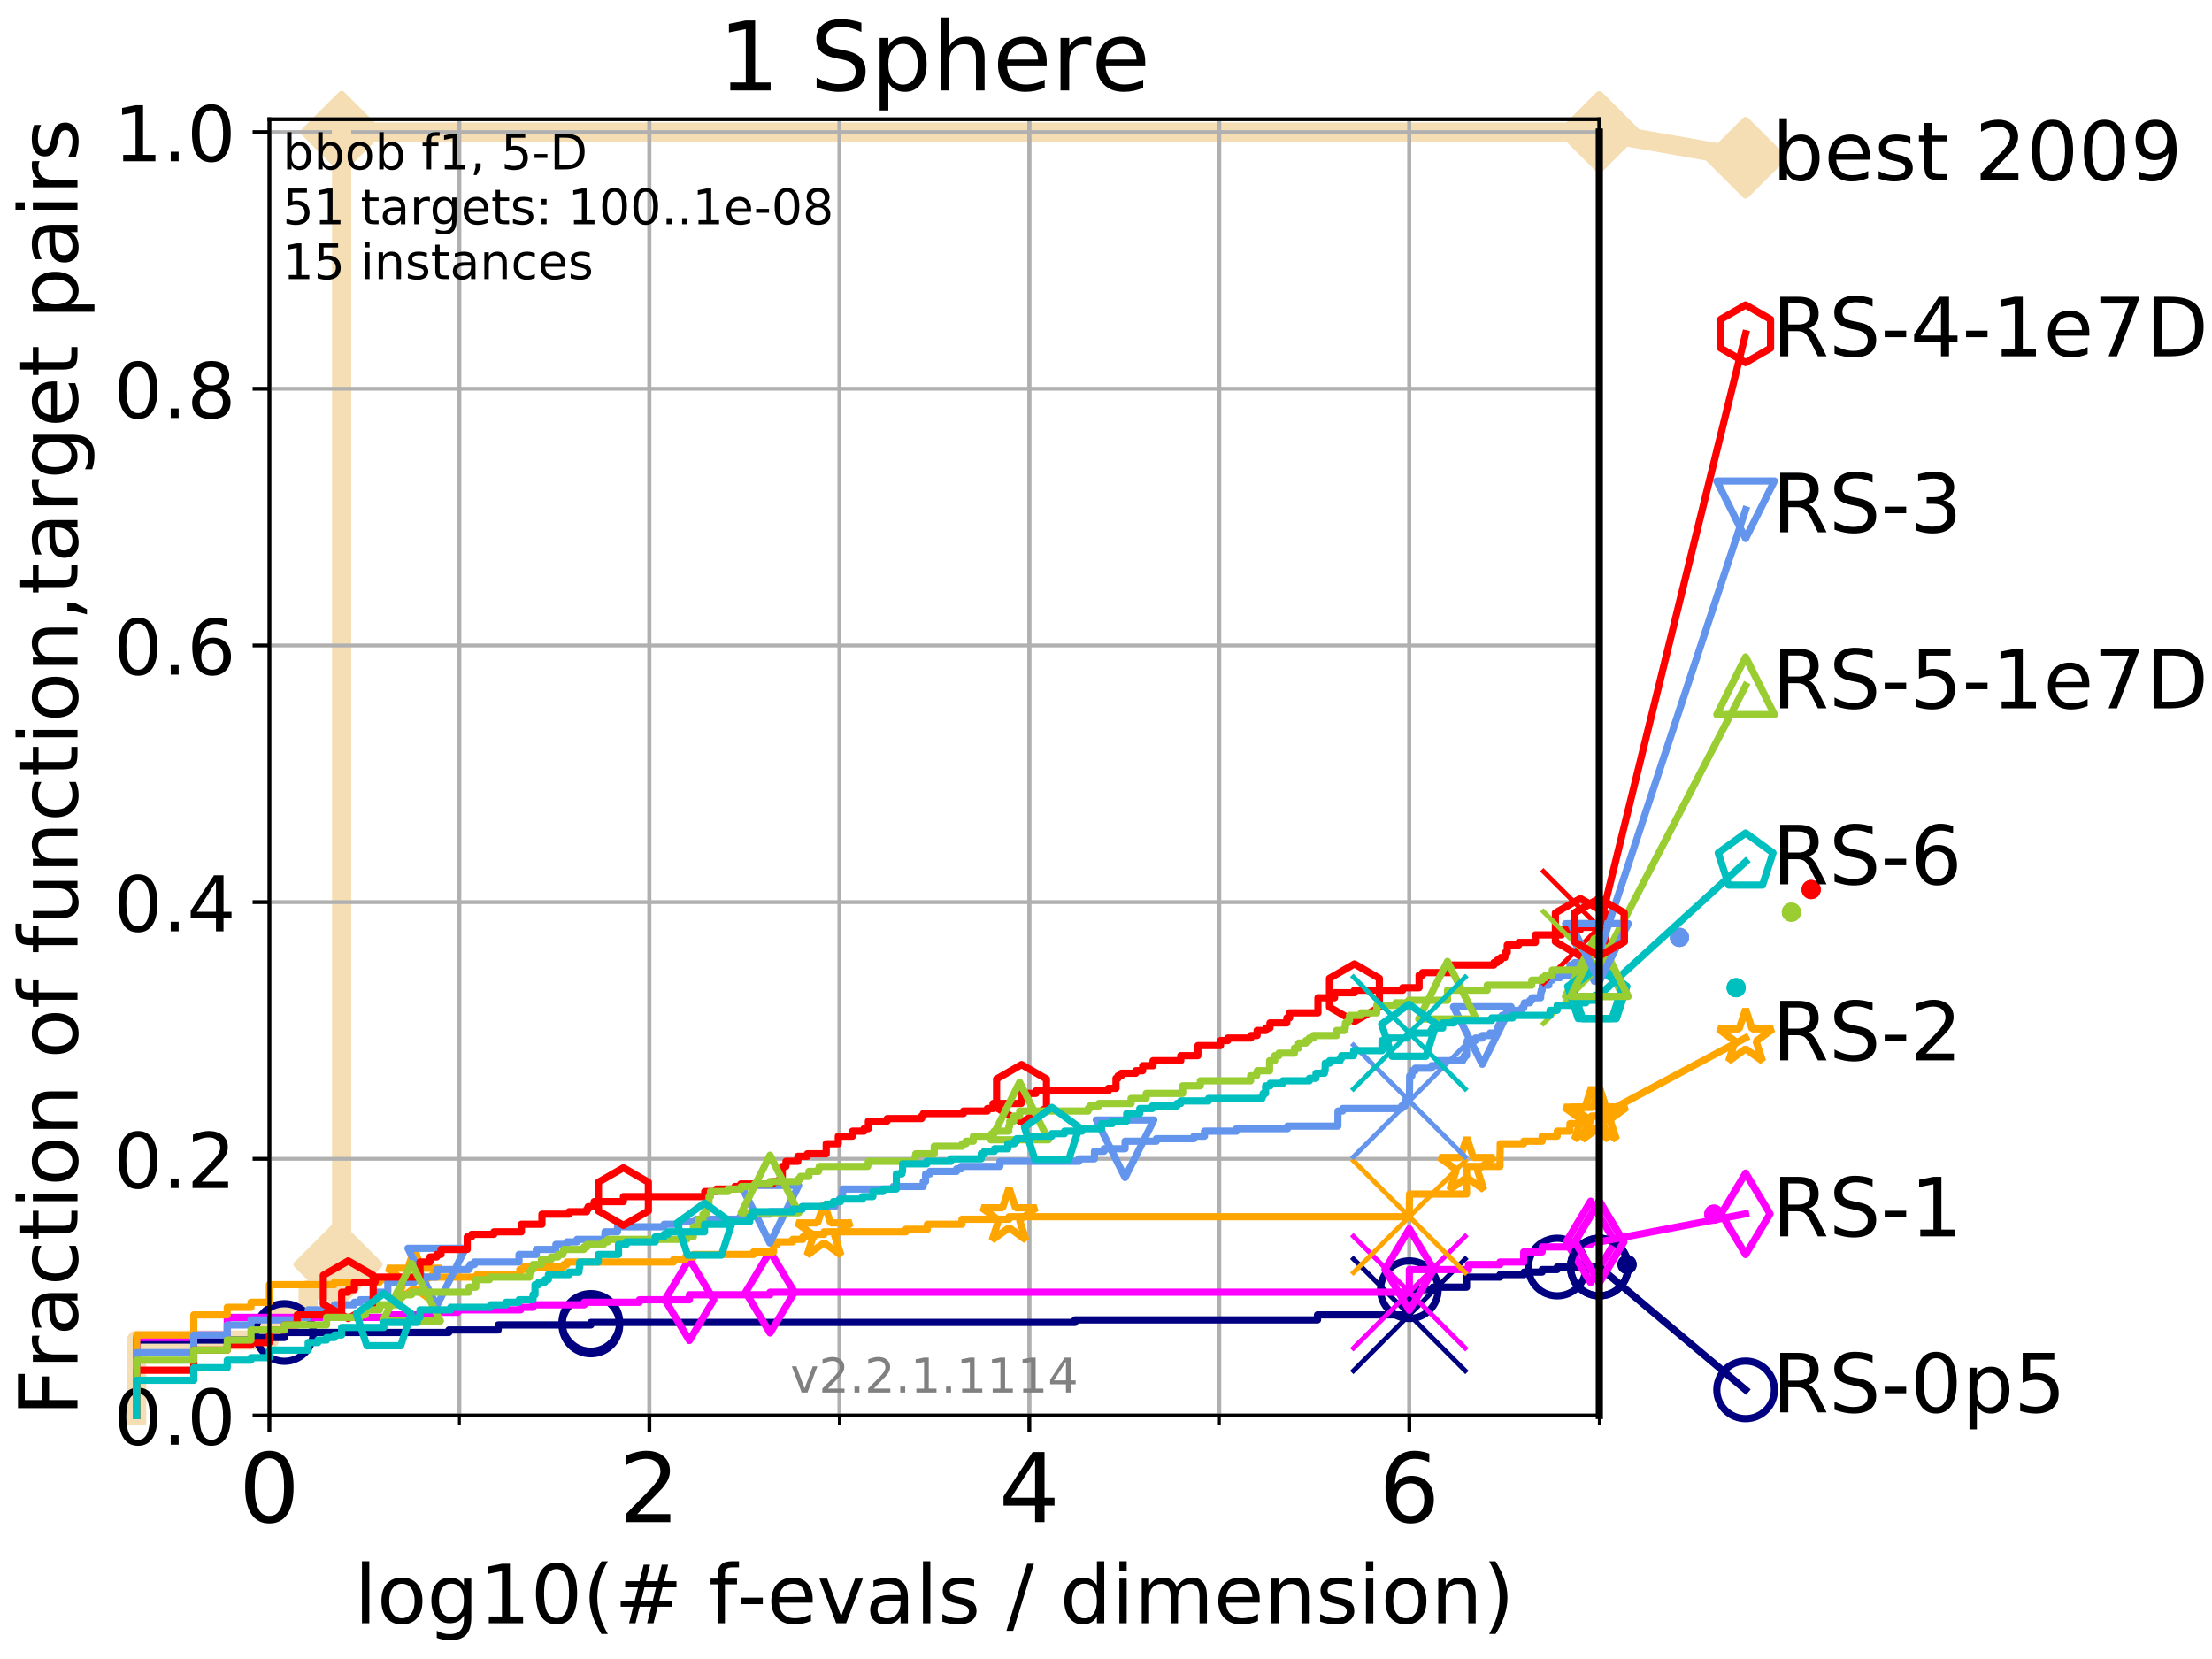 <?xml version="1.0" encoding="utf-8" standalone="no"?>
<!DOCTYPE svg PUBLIC "-//W3C//DTD SVG 1.1//EN"
  "http://www.w3.org/Graphics/SVG/1.1/DTD/svg11.dtd">
<!-- Created with matplotlib (http://matplotlib.org/) -->
<svg height="345.6pt" version="1.1" viewBox="0 0 460.8 345.6" width="460.8pt" xmlns="http://www.w3.org/2000/svg" xmlns:xlink="http://www.w3.org/1999/xlink">
 <defs>
  <style type="text/css">
*{stroke-linecap:butt;stroke-linejoin:round;}
  </style>
 </defs>
 <g id="figure_1">
  <g id="patch_1">
   <path d="M 0 345.6 
L 460.8 345.6 
L 460.8 0 
L 0 0 
z
" style="fill:#ffffff;"/>
  </g>
  <g id="axes_1">
   <g id="patch_2">
    <path d="M 56.12 294.88 
L 333.168 294.88 
L 333.168 24.84 
L 56.12 24.84 
z
" style="fill:#ffffff;"/>
   </g>
   <g id="line2d_1">
    <path d="M 28.456 294.88 
L 28.456 279.153 
L 56.12 279.153 
L 56.12 273.91 
L 64.199 273.91 
L 64.199 268.668 
L 69.673 268.668 
L 69.673 263.425 
L 71.168 263.425 
L 71.168 27.514 
L 333.168 27.514 
" style="fill:none;stroke:#f5deb3;stroke-linecap:square;stroke-width:4;"/>
   </g>
   <g id="line2d_2">
    <defs>
     <path d="M -0 7.778 
L 7.778 0 
L 0 -7.778 
L -7.778 -0 
z
" id="md38eb12a7b" style="stroke:#f5deb3;stroke-linejoin:miter;stroke-width:1.5;"/>
    </defs>
    <g>
     <use style="fill:#f5deb3;stroke:#f5deb3;stroke-linejoin:miter;stroke-width:1.5;" x="69.673" xlink:href="#md38eb12a7b" y="263.425"/>
     <use style="fill:#f5deb3;stroke:#f5deb3;stroke-linejoin:miter;stroke-width:1.5;" x="71.168" xlink:href="#md38eb12a7b" y="263.425"/>
     <use style="fill:#f5deb3;stroke:#f5deb3;stroke-linejoin:miter;stroke-width:1.5;" x="71.168" xlink:href="#md38eb12a7b" y="27.514"/>
     <use style="fill:#f5deb3;stroke:#f5deb3;stroke-linejoin:miter;stroke-width:1.5;" x="71.168" xlink:href="#md38eb12a7b" y="27.514"/>
     <use style="fill:#f5deb3;stroke:#f5deb3;stroke-linejoin:miter;stroke-width:1.5;" x="71.168" xlink:href="#md38eb12a7b" y="27.514"/>
     <use style="fill:#f5deb3;stroke:#f5deb3;stroke-linejoin:miter;stroke-width:1.5;" x="333.168" xlink:href="#md38eb12a7b" y="27.514"/>
    </g>
   </g>
   <g id="line2d_3">
    <path style="fill:none;stroke:#f5deb3;stroke-linecap:square;stroke-width:4;"/>
    <g/>
   </g>
   <g id="line2d_4">
    <path d="M 333.168 27.514 
L 363.643 32.861 
" style="fill:none;stroke:#f5deb3;stroke-linecap:square;stroke-width:4;"/>
    <g>
     <use style="fill:#f5deb3;stroke:#f5deb3;stroke-linejoin:miter;stroke-width:1.5;" x="333.168" xlink:href="#md38eb12a7b" y="27.514"/>
     <use style="fill:#f5deb3;stroke:#f5deb3;stroke-linejoin:miter;stroke-width:1.5;" x="363.643" xlink:href="#md38eb12a7b" y="32.861"/>
    </g>
   </g>
   <g id="matplotlib.axis_1">
    <g id="xtick_1">
     <g id="line2d_5">
      <path clip-path="url(#p668e9204b2)" d="M 56.12 294.88 
L 56.12 24.84 
" style="fill:none;stroke:#b0b0b0;stroke-linecap:square;stroke-width:0.8;"/>
     </g>
     <g id="line2d_6">
      <defs>
       <path d="M 0 0 
L 0 3.5 
" id="m86abec5af3" style="stroke:#000000;stroke-width:0.8;"/>
      </defs>
      <g>
       <use style="stroke:#000000;stroke-width:0.8;" x="56.12" xlink:href="#m86abec5af3" y="294.88"/>
      </g>
     </g>
     <g id="text_1">
      <!-- 0 -->
      <defs>
       <path d="M 31.781 66.406 
Q 24.172 66.406 20.328 58.906 
Q 16.5 51.422 16.5 36.375 
Q 16.5 21.391 20.328 13.891 
Q 24.172 6.391 31.781 6.391 
Q 39.453 6.391 43.281 13.891 
Q 47.125 21.391 47.125 36.375 
Q 47.125 51.422 43.281 58.906 
Q 39.453 66.406 31.781 66.406 
z
M 31.781 74.219 
Q 44.047 74.219 50.516 64.516 
Q 56.984 54.828 56.984 36.375 
Q 56.984 17.969 50.516 8.266 
Q 44.047 -1.422 31.781 -1.422 
Q 19.531 -1.422 13.062 8.266 
Q 6.594 17.969 6.594 36.375 
Q 6.594 54.828 13.062 64.516 
Q 19.531 74.219 31.781 74.219 
z
" id="DejaVuSans-30"/>
      </defs>
      <g transform="translate(49.758 317.077)scale(0.2 -0.2)">
       <use xlink:href="#DejaVuSans-30"/>
      </g>
     </g>
    </g>
    <g id="xtick_2">
     <g id="line2d_7">
      <path clip-path="url(#p668e9204b2)" d="M 135.277 294.88 
L 135.277 24.84 
" style="fill:none;stroke:#b0b0b0;stroke-linecap:square;stroke-width:0.8;"/>
     </g>
     <g id="line2d_8">
      <g>
       <use style="stroke:#000000;stroke-width:0.8;" x="135.277" xlink:href="#m86abec5af3" y="294.88"/>
      </g>
     </g>
     <g id="text_2">
      <!-- 2 -->
      <defs>
       <path d="M 19.188 8.297 
L 53.609 8.297 
L 53.609 0 
L 7.328 0 
L 7.328 8.297 
Q 12.938 14.109 22.625 23.891 
Q 32.328 33.688 34.812 36.531 
Q 39.547 41.844 41.422 45.531 
Q 43.312 49.219 43.312 52.781 
Q 43.312 58.594 39.234 62.25 
Q 35.156 65.922 28.609 65.922 
Q 23.969 65.922 18.812 64.312 
Q 13.672 62.703 7.812 59.422 
L 7.812 69.391 
Q 13.766 71.781 18.938 73 
Q 24.125 74.219 28.422 74.219 
Q 39.75 74.219 46.484 68.547 
Q 53.219 62.891 53.219 53.422 
Q 53.219 48.922 51.531 44.891 
Q 49.859 40.875 45.406 35.406 
Q 44.188 33.984 37.641 27.219 
Q 31.109 20.453 19.188 8.297 
z
" id="DejaVuSans-32"/>
      </defs>
      <g transform="translate(128.914 317.077)scale(0.2 -0.2)">
       <use xlink:href="#DejaVuSans-32"/>
      </g>
     </g>
    </g>
    <g id="xtick_3">
     <g id="line2d_9">
      <path clip-path="url(#p668e9204b2)" d="M 214.433 294.88 
L 214.433 24.84 
" style="fill:none;stroke:#b0b0b0;stroke-linecap:square;stroke-width:0.8;"/>
     </g>
     <g id="line2d_10">
      <g>
       <use style="stroke:#000000;stroke-width:0.8;" x="214.433" xlink:href="#m86abec5af3" y="294.88"/>
      </g>
     </g>
     <g id="text_3">
      <!-- 4 -->
      <defs>
       <path d="M 37.797 64.312 
L 12.891 25.391 
L 37.797 25.391 
z
M 35.203 72.906 
L 47.609 72.906 
L 47.609 25.391 
L 58.016 25.391 
L 58.016 17.188 
L 47.609 17.188 
L 47.609 0 
L 37.797 0 
L 37.797 17.188 
L 4.891 17.188 
L 4.891 26.703 
z
" id="DejaVuSans-34"/>
      </defs>
      <g transform="translate(208.071 317.077)scale(0.2 -0.2)">
       <use xlink:href="#DejaVuSans-34"/>
      </g>
     </g>
    </g>
    <g id="xtick_4">
     <g id="line2d_11">
      <path clip-path="url(#p668e9204b2)" d="M 293.59 294.88 
L 293.59 24.84 
" style="fill:none;stroke:#b0b0b0;stroke-linecap:square;stroke-width:0.8;"/>
     </g>
     <g id="line2d_12">
      <g>
       <use style="stroke:#000000;stroke-width:0.8;" x="293.59" xlink:href="#m86abec5af3" y="294.88"/>
      </g>
     </g>
     <g id="text_4">
      <!-- 6 -->
      <defs>
       <path d="M 33.016 40.375 
Q 26.375 40.375 22.484 35.828 
Q 18.609 31.297 18.609 23.391 
Q 18.609 15.531 22.484 10.953 
Q 26.375 6.391 33.016 6.391 
Q 39.656 6.391 43.531 10.953 
Q 47.406 15.531 47.406 23.391 
Q 47.406 31.297 43.531 35.828 
Q 39.656 40.375 33.016 40.375 
z
M 52.594 71.297 
L 52.594 62.312 
Q 48.875 64.062 45.094 64.984 
Q 41.312 65.922 37.594 65.922 
Q 27.828 65.922 22.672 59.328 
Q 17.531 52.734 16.797 39.406 
Q 19.672 43.656 24.016 45.922 
Q 28.375 48.188 33.594 48.188 
Q 44.578 48.188 50.953 41.516 
Q 57.328 34.859 57.328 23.391 
Q 57.328 12.156 50.688 5.359 
Q 44.047 -1.422 33.016 -1.422 
Q 20.359 -1.422 13.672 8.266 
Q 6.984 17.969 6.984 36.375 
Q 6.984 53.656 15.188 63.938 
Q 23.391 74.219 37.203 74.219 
Q 40.922 74.219 44.703 73.484 
Q 48.484 72.75 52.594 71.297 
z
" id="DejaVuSans-36"/>
      </defs>
      <g transform="translate(287.227 317.077)scale(0.2 -0.2)">
       <use xlink:href="#DejaVuSans-36"/>
      </g>
     </g>
    </g>
    <g id="xtick_5">
     <g id="line2d_13">
      <path clip-path="url(#p668e9204b2)" d="M 56.12 294.88 
L 56.12 24.84 
" style="fill:none;stroke:#b0b0b0;stroke-linecap:square;stroke-width:0.8;"/>
     </g>
     <g id="line2d_14">
      <defs>
       <path d="M 0 0 
L 0 2 
" id="m183fa8c7d5" style="stroke:#000000;stroke-width:0.6;"/>
      </defs>
      <g>
       <use style="stroke:#000000;stroke-width:0.6;" x="56.12" xlink:href="#m183fa8c7d5" y="294.88"/>
      </g>
     </g>
    </g>
    <g id="xtick_6">
     <g id="line2d_15">
      <path clip-path="url(#p668e9204b2)" d="M 95.698 294.88 
L 95.698 24.84 
" style="fill:none;stroke:#b0b0b0;stroke-linecap:square;stroke-width:0.8;"/>
     </g>
     <g id="line2d_16">
      <g>
       <use style="stroke:#000000;stroke-width:0.6;" x="95.698" xlink:href="#m183fa8c7d5" y="294.88"/>
      </g>
     </g>
    </g>
    <g id="xtick_7">
     <g id="line2d_17">
      <path clip-path="url(#p668e9204b2)" d="M 135.277 294.88 
L 135.277 24.84 
" style="fill:none;stroke:#b0b0b0;stroke-linecap:square;stroke-width:0.8;"/>
     </g>
     <g id="line2d_18">
      <g>
       <use style="stroke:#000000;stroke-width:0.6;" x="135.277" xlink:href="#m183fa8c7d5" y="294.88"/>
      </g>
     </g>
    </g>
    <g id="xtick_8">
     <g id="line2d_19">
      <path clip-path="url(#p668e9204b2)" d="M 174.855 294.88 
L 174.855 24.84 
" style="fill:none;stroke:#b0b0b0;stroke-linecap:square;stroke-width:0.8;"/>
     </g>
     <g id="line2d_20">
      <g>
       <use style="stroke:#000000;stroke-width:0.6;" x="174.855" xlink:href="#m183fa8c7d5" y="294.88"/>
      </g>
     </g>
    </g>
    <g id="xtick_9">
     <g id="line2d_21">
      <path clip-path="url(#p668e9204b2)" d="M 214.433 294.88 
L 214.433 24.84 
" style="fill:none;stroke:#b0b0b0;stroke-linecap:square;stroke-width:0.8;"/>
     </g>
     <g id="line2d_22">
      <g>
       <use style="stroke:#000000;stroke-width:0.6;" x="214.433" xlink:href="#m183fa8c7d5" y="294.88"/>
      </g>
     </g>
    </g>
    <g id="xtick_10">
     <g id="line2d_23">
      <path clip-path="url(#p668e9204b2)" d="M 254.011 294.88 
L 254.011 24.84 
" style="fill:none;stroke:#b0b0b0;stroke-linecap:square;stroke-width:0.8;"/>
     </g>
     <g id="line2d_24">
      <g>
       <use style="stroke:#000000;stroke-width:0.6;" x="254.011" xlink:href="#m183fa8c7d5" y="294.88"/>
      </g>
     </g>
    </g>
    <g id="xtick_11">
     <g id="line2d_25">
      <path clip-path="url(#p668e9204b2)" d="M 293.59 294.88 
L 293.59 24.84 
" style="fill:none;stroke:#b0b0b0;stroke-linecap:square;stroke-width:0.8;"/>
     </g>
     <g id="line2d_26">
      <g>
       <use style="stroke:#000000;stroke-width:0.6;" x="293.59" xlink:href="#m183fa8c7d5" y="294.88"/>
      </g>
     </g>
    </g>
    <g id="xtick_12">
     <g id="line2d_27">
      <path clip-path="url(#p668e9204b2)" d="M 333.168 294.88 
L 333.168 24.84 
" style="fill:none;stroke:#b0b0b0;stroke-linecap:square;stroke-width:0.8;"/>
     </g>
     <g id="line2d_28">
      <g>
       <use style="stroke:#000000;stroke-width:0.6;" x="333.168" xlink:href="#m183fa8c7d5" y="294.88"/>
      </g>
     </g>
    </g>
    <g id="text_5">
     <!-- log10(# f-evals / dimension) -->
     <defs>
      <path d="M 9.422 75.984 
L 18.406 75.984 
L 18.406 0 
L 9.422 0 
z
" id="DejaVuSans-6c"/>
      <path d="M 30.609 48.391 
Q 23.391 48.391 19.188 42.75 
Q 14.984 37.109 14.984 27.297 
Q 14.984 17.484 19.156 11.844 
Q 23.344 6.203 30.609 6.203 
Q 37.797 6.203 41.984 11.859 
Q 46.188 17.531 46.188 27.297 
Q 46.188 37.016 41.984 42.703 
Q 37.797 48.391 30.609 48.391 
z
M 30.609 56 
Q 42.328 56 49.016 48.375 
Q 55.719 40.766 55.719 27.297 
Q 55.719 13.875 49.016 6.219 
Q 42.328 -1.422 30.609 -1.422 
Q 18.844 -1.422 12.172 6.219 
Q 5.516 13.875 5.516 27.297 
Q 5.516 40.766 12.172 48.375 
Q 18.844 56 30.609 56 
z
" id="DejaVuSans-6f"/>
      <path d="M 45.406 27.984 
Q 45.406 37.75 41.375 43.109 
Q 37.359 48.484 30.078 48.484 
Q 22.859 48.484 18.828 43.109 
Q 14.797 37.75 14.797 27.984 
Q 14.797 18.266 18.828 12.891 
Q 22.859 7.516 30.078 7.516 
Q 37.359 7.516 41.375 12.891 
Q 45.406 18.266 45.406 27.984 
z
M 54.391 6.781 
Q 54.391 -7.172 48.188 -13.984 
Q 42 -20.797 29.203 -20.797 
Q 24.469 -20.797 20.266 -20.094 
Q 16.062 -19.391 12.109 -17.922 
L 12.109 -9.188 
Q 16.062 -11.328 19.922 -12.344 
Q 23.781 -13.375 27.781 -13.375 
Q 36.625 -13.375 41.016 -8.766 
Q 45.406 -4.156 45.406 5.172 
L 45.406 9.625 
Q 42.625 4.781 38.281 2.391 
Q 33.938 0 27.875 0 
Q 17.828 0 11.672 7.656 
Q 5.516 15.328 5.516 27.984 
Q 5.516 40.672 11.672 48.328 
Q 17.828 56 27.875 56 
Q 33.938 56 38.281 53.609 
Q 42.625 51.219 45.406 46.391 
L 45.406 54.688 
L 54.391 54.688 
z
" id="DejaVuSans-67"/>
      <path d="M 12.406 8.297 
L 28.516 8.297 
L 28.516 63.922 
L 10.984 60.406 
L 10.984 69.391 
L 28.422 72.906 
L 38.281 72.906 
L 38.281 8.297 
L 54.391 8.297 
L 54.391 0 
L 12.406 0 
z
" id="DejaVuSans-31"/>
      <path d="M 31 75.875 
Q 24.469 64.656 21.281 53.656 
Q 18.109 42.672 18.109 31.391 
Q 18.109 20.125 21.312 9.062 
Q 24.516 -2 31 -13.188 
L 23.188 -13.188 
Q 15.875 -1.703 12.234 9.375 
Q 8.594 20.453 8.594 31.391 
Q 8.594 42.281 12.203 53.312 
Q 15.828 64.359 23.188 75.875 
z
" id="DejaVuSans-28"/>
      <path d="M 51.125 44 
L 36.922 44 
L 32.812 27.688 
L 47.125 27.688 
z
M 43.797 71.781 
L 38.719 51.516 
L 52.984 51.516 
L 58.109 71.781 
L 65.922 71.781 
L 60.891 51.516 
L 76.125 51.516 
L 76.125 44 
L 58.984 44 
L 54.984 27.688 
L 70.516 27.688 
L 70.516 20.219 
L 53.078 20.219 
L 48 0 
L 40.188 0 
L 45.219 20.219 
L 30.906 20.219 
L 25.875 0 
L 18.016 0 
L 23.094 20.219 
L 7.719 20.219 
L 7.719 27.688 
L 24.906 27.688 
L 29 44 
L 13.281 44 
L 13.281 51.516 
L 30.906 51.516 
L 35.891 71.781 
z
" id="DejaVuSans-23"/>
      <path id="DejaVuSans-20"/>
      <path d="M 37.109 75.984 
L 37.109 68.5 
L 28.516 68.5 
Q 23.688 68.5 21.797 66.547 
Q 19.922 64.594 19.922 59.516 
L 19.922 54.688 
L 34.719 54.688 
L 34.719 47.703 
L 19.922 47.703 
L 19.922 0 
L 10.891 0 
L 10.891 47.703 
L 2.297 47.703 
L 2.297 54.688 
L 10.891 54.688 
L 10.891 58.5 
Q 10.891 67.625 15.141 71.797 
Q 19.391 75.984 28.609 75.984 
z
" id="DejaVuSans-66"/>
      <path d="M 4.891 31.391 
L 31.203 31.391 
L 31.203 23.391 
L 4.891 23.391 
z
" id="DejaVuSans-2d"/>
      <path d="M 56.203 29.594 
L 56.203 25.203 
L 14.891 25.203 
Q 15.484 15.922 20.484 11.062 
Q 25.484 6.203 34.422 6.203 
Q 39.594 6.203 44.453 7.469 
Q 49.312 8.734 54.109 11.281 
L 54.109 2.781 
Q 49.266 0.734 44.188 -0.344 
Q 39.109 -1.422 33.891 -1.422 
Q 20.797 -1.422 13.156 6.188 
Q 5.516 13.812 5.516 26.812 
Q 5.516 40.234 12.766 48.109 
Q 20.016 56 32.328 56 
Q 43.359 56 49.781 48.891 
Q 56.203 41.797 56.203 29.594 
z
M 47.219 32.234 
Q 47.125 39.594 43.094 43.984 
Q 39.062 48.391 32.422 48.391 
Q 24.906 48.391 20.391 44.141 
Q 15.875 39.891 15.188 32.172 
z
" id="DejaVuSans-65"/>
      <path d="M 2.984 54.688 
L 12.5 54.688 
L 29.594 8.797 
L 46.688 54.688 
L 56.203 54.688 
L 35.688 0 
L 23.484 0 
z
" id="DejaVuSans-76"/>
      <path d="M 34.281 27.484 
Q 23.391 27.484 19.188 25 
Q 14.984 22.516 14.984 16.5 
Q 14.984 11.719 18.141 8.906 
Q 21.297 6.109 26.703 6.109 
Q 34.188 6.109 38.703 11.406 
Q 43.219 16.703 43.219 25.484 
L 43.219 27.484 
z
M 52.203 31.203 
L 52.203 0 
L 43.219 0 
L 43.219 8.297 
Q 40.141 3.328 35.547 0.953 
Q 30.953 -1.422 24.312 -1.422 
Q 15.922 -1.422 10.953 3.297 
Q 6 8.016 6 15.922 
Q 6 25.141 12.172 29.828 
Q 18.359 34.516 30.609 34.516 
L 43.219 34.516 
L 43.219 35.406 
Q 43.219 41.609 39.141 45 
Q 35.062 48.391 27.688 48.391 
Q 23 48.391 18.547 47.266 
Q 14.109 46.141 10.016 43.891 
L 10.016 52.203 
Q 14.938 54.109 19.578 55.047 
Q 24.219 56 28.609 56 
Q 40.484 56 46.344 49.844 
Q 52.203 43.703 52.203 31.203 
z
" id="DejaVuSans-61"/>
      <path d="M 44.281 53.078 
L 44.281 44.578 
Q 40.484 46.531 36.375 47.5 
Q 32.281 48.484 27.875 48.484 
Q 21.188 48.484 17.844 46.438 
Q 14.5 44.391 14.5 40.281 
Q 14.5 37.156 16.891 35.375 
Q 19.281 33.594 26.516 31.984 
L 29.594 31.297 
Q 39.156 29.25 43.188 25.516 
Q 47.219 21.781 47.219 15.094 
Q 47.219 7.469 41.188 3.016 
Q 35.156 -1.422 24.609 -1.422 
Q 20.219 -1.422 15.453 -0.562 
Q 10.688 0.297 5.422 2 
L 5.422 11.281 
Q 10.406 8.688 15.234 7.391 
Q 20.062 6.109 24.812 6.109 
Q 31.156 6.109 34.562 8.281 
Q 37.984 10.453 37.984 14.406 
Q 37.984 18.062 35.516 20.016 
Q 33.062 21.969 24.703 23.781 
L 21.578 24.516 
Q 13.234 26.266 9.516 29.906 
Q 5.812 33.547 5.812 39.891 
Q 5.812 47.609 11.281 51.797 
Q 16.75 56 26.812 56 
Q 31.781 56 36.172 55.266 
Q 40.578 54.547 44.281 53.078 
z
" id="DejaVuSans-73"/>
      <path d="M 25.391 72.906 
L 33.688 72.906 
L 8.297 -9.281 
L 0 -9.281 
z
" id="DejaVuSans-2f"/>
      <path d="M 45.406 46.391 
L 45.406 75.984 
L 54.391 75.984 
L 54.391 0 
L 45.406 0 
L 45.406 8.203 
Q 42.578 3.328 38.25 0.953 
Q 33.938 -1.422 27.875 -1.422 
Q 17.969 -1.422 11.734 6.484 
Q 5.516 14.406 5.516 27.297 
Q 5.516 40.188 11.734 48.094 
Q 17.969 56 27.875 56 
Q 33.938 56 38.25 53.625 
Q 42.578 51.266 45.406 46.391 
z
M 14.797 27.297 
Q 14.797 17.391 18.875 11.75 
Q 22.953 6.109 30.078 6.109 
Q 37.203 6.109 41.297 11.75 
Q 45.406 17.391 45.406 27.297 
Q 45.406 37.203 41.297 42.844 
Q 37.203 48.484 30.078 48.484 
Q 22.953 48.484 18.875 42.844 
Q 14.797 37.203 14.797 27.297 
z
" id="DejaVuSans-64"/>
      <path d="M 9.422 54.688 
L 18.406 54.688 
L 18.406 0 
L 9.422 0 
z
M 9.422 75.984 
L 18.406 75.984 
L 18.406 64.594 
L 9.422 64.594 
z
" id="DejaVuSans-69"/>
      <path d="M 52 44.188 
Q 55.375 50.25 60.062 53.125 
Q 64.75 56 71.094 56 
Q 79.641 56 84.281 50.016 
Q 88.922 44.047 88.922 33.016 
L 88.922 0 
L 79.891 0 
L 79.891 32.719 
Q 79.891 40.578 77.094 44.375 
Q 74.312 48.188 68.609 48.188 
Q 61.625 48.188 57.562 43.547 
Q 53.516 38.922 53.516 30.906 
L 53.516 0 
L 44.484 0 
L 44.484 32.719 
Q 44.484 40.625 41.703 44.406 
Q 38.922 48.188 33.109 48.188 
Q 26.219 48.188 22.156 43.531 
Q 18.109 38.875 18.109 30.906 
L 18.109 0 
L 9.078 0 
L 9.078 54.688 
L 18.109 54.688 
L 18.109 46.188 
Q 21.188 51.219 25.484 53.609 
Q 29.781 56 35.688 56 
Q 41.656 56 45.828 52.969 
Q 50 49.953 52 44.188 
z
" id="DejaVuSans-6d"/>
      <path d="M 54.891 33.016 
L 54.891 0 
L 45.906 0 
L 45.906 32.719 
Q 45.906 40.484 42.875 44.328 
Q 39.844 48.188 33.797 48.188 
Q 26.516 48.188 22.312 43.547 
Q 18.109 38.922 18.109 30.906 
L 18.109 0 
L 9.078 0 
L 9.078 54.688 
L 18.109 54.688 
L 18.109 46.188 
Q 21.344 51.125 25.703 53.562 
Q 30.078 56 35.797 56 
Q 45.219 56 50.047 50.172 
Q 54.891 44.344 54.891 33.016 
z
" id="DejaVuSans-6e"/>
      <path d="M 8.016 75.875 
L 15.828 75.875 
Q 23.141 64.359 26.781 53.312 
Q 30.422 42.281 30.422 31.391 
Q 30.422 20.453 26.781 9.375 
Q 23.141 -1.703 15.828 -13.188 
L 8.016 -13.188 
Q 14.5 -2 17.703 9.062 
Q 20.906 20.125 20.906 31.391 
Q 20.906 42.672 17.703 53.656 
Q 14.5 64.656 8.016 75.875 
z
" id="DejaVuSans-29"/>
     </defs>
     <g transform="translate(73.803 338.154)scale(0.17 -0.17)">
      <use xlink:href="#DejaVuSans-6c"/>
      <use x="27.783" xlink:href="#DejaVuSans-6f"/>
      <use x="88.965" xlink:href="#DejaVuSans-67"/>
      <use x="152.441" xlink:href="#DejaVuSans-31"/>
      <use x="216.064" xlink:href="#DejaVuSans-30"/>
      <use x="279.688" xlink:href="#DejaVuSans-28"/>
      <use x="318.701" xlink:href="#DejaVuSans-23"/>
      <use x="402.49" xlink:href="#DejaVuSans-20"/>
      <use x="434.277" xlink:href="#DejaVuSans-66"/>
      <use x="469.404" xlink:href="#DejaVuSans-2d"/>
      <use x="505.488" xlink:href="#DejaVuSans-65"/>
      <use x="567.012" xlink:href="#DejaVuSans-76"/>
      <use x="626.191" xlink:href="#DejaVuSans-61"/>
      <use x="687.471" xlink:href="#DejaVuSans-6c"/>
      <use x="715.254" xlink:href="#DejaVuSans-73"/>
      <use x="767.354" xlink:href="#DejaVuSans-20"/>
      <use x="799.141" xlink:href="#DejaVuSans-2f"/>
      <use x="832.832" xlink:href="#DejaVuSans-20"/>
      <use x="864.619" xlink:href="#DejaVuSans-64"/>
      <use x="928.096" xlink:href="#DejaVuSans-69"/>
      <use x="955.879" xlink:href="#DejaVuSans-6d"/>
      <use x="1053.291" xlink:href="#DejaVuSans-65"/>
      <use x="1114.814" xlink:href="#DejaVuSans-6e"/>
      <use x="1178.193" xlink:href="#DejaVuSans-73"/>
      <use x="1230.293" xlink:href="#DejaVuSans-69"/>
      <use x="1258.076" xlink:href="#DejaVuSans-6f"/>
      <use x="1319.258" xlink:href="#DejaVuSans-6e"/>
      <use x="1382.637" xlink:href="#DejaVuSans-29"/>
     </g>
    </g>
   </g>
   <g id="matplotlib.axis_2">
    <g id="ytick_1">
     <g id="line2d_29">
      <path clip-path="url(#p668e9204b2)" d="M 56.12 294.88 
L 333.168 294.88 
" style="fill:none;stroke:#b0b0b0;stroke-linecap:square;stroke-width:0.8;"/>
     </g>
     <g id="line2d_30">
      <defs>
       <path d="M 0 0 
L -3.5 0 
" id="m6f69be4c5e" style="stroke:#000000;stroke-width:0.8;"/>
      </defs>
      <g>
       <use style="stroke:#000000;stroke-width:0.8;" x="56.12" xlink:href="#m6f69be4c5e" y="294.88"/>
      </g>
     </g>
     <g id="text_6">
      <!-- 0.0 -->
      <defs>
       <path d="M 10.688 12.406 
L 21 12.406 
L 21 0 
L 10.688 0 
z
" id="DejaVuSans-2e"/>
      </defs>
      <g transform="translate(23.675 300.959)scale(0.16 -0.16)">
       <use xlink:href="#DejaVuSans-30"/>
       <use x="63.623" xlink:href="#DejaVuSans-2e"/>
       <use x="95.41" xlink:href="#DejaVuSans-30"/>
      </g>
     </g>
    </g>
    <g id="ytick_2">
     <g id="line2d_31">
      <path clip-path="url(#p668e9204b2)" d="M 56.12 241.407 
L 333.168 241.407 
" style="fill:none;stroke:#b0b0b0;stroke-linecap:square;stroke-width:0.8;"/>
     </g>
     <g id="line2d_32">
      <g>
       <use style="stroke:#000000;stroke-width:0.8;" x="56.12" xlink:href="#m6f69be4c5e" y="241.407"/>
      </g>
     </g>
     <g id="text_7">
      <!-- 0.2 -->
      <g transform="translate(23.675 247.485)scale(0.16 -0.16)">
       <use xlink:href="#DejaVuSans-30"/>
       <use x="63.623" xlink:href="#DejaVuSans-2e"/>
       <use x="95.41" xlink:href="#DejaVuSans-32"/>
      </g>
     </g>
    </g>
    <g id="ytick_3">
     <g id="line2d_33">
      <path clip-path="url(#p668e9204b2)" d="M 56.12 187.933 
L 333.168 187.933 
" style="fill:none;stroke:#b0b0b0;stroke-linecap:square;stroke-width:0.8;"/>
     </g>
     <g id="line2d_34">
      <g>
       <use style="stroke:#000000;stroke-width:0.8;" x="56.12" xlink:href="#m6f69be4c5e" y="187.933"/>
      </g>
     </g>
     <g id="text_8">
      <!-- 0.4 -->
      <g transform="translate(23.675 194.012)scale(0.16 -0.16)">
       <use xlink:href="#DejaVuSans-30"/>
       <use x="63.623" xlink:href="#DejaVuSans-2e"/>
       <use x="95.41" xlink:href="#DejaVuSans-34"/>
      </g>
     </g>
    </g>
    <g id="ytick_4">
     <g id="line2d_35">
      <path clip-path="url(#p668e9204b2)" d="M 56.12 134.46 
L 333.168 134.46 
" style="fill:none;stroke:#b0b0b0;stroke-linecap:square;stroke-width:0.8;"/>
     </g>
     <g id="line2d_36">
      <g>
       <use style="stroke:#000000;stroke-width:0.8;" x="56.12" xlink:href="#m6f69be4c5e" y="134.46"/>
      </g>
     </g>
     <g id="text_9">
      <!-- 0.6 -->
      <g transform="translate(23.675 140.539)scale(0.16 -0.16)">
       <use xlink:href="#DejaVuSans-30"/>
       <use x="63.623" xlink:href="#DejaVuSans-2e"/>
       <use x="95.41" xlink:href="#DejaVuSans-36"/>
      </g>
     </g>
    </g>
    <g id="ytick_5">
     <g id="line2d_37">
      <path clip-path="url(#p668e9204b2)" d="M 56.12 80.987 
L 333.168 80.987 
" style="fill:none;stroke:#b0b0b0;stroke-linecap:square;stroke-width:0.8;"/>
     </g>
     <g id="line2d_38">
      <g>
       <use style="stroke:#000000;stroke-width:0.8;" x="56.12" xlink:href="#m6f69be4c5e" y="80.987"/>
      </g>
     </g>
     <g id="text_10">
      <!-- 0.8 -->
      <defs>
       <path d="M 31.781 34.625 
Q 24.75 34.625 20.719 30.859 
Q 16.703 27.094 16.703 20.516 
Q 16.703 13.922 20.719 10.156 
Q 24.75 6.391 31.781 6.391 
Q 38.812 6.391 42.859 10.172 
Q 46.922 13.969 46.922 20.516 
Q 46.922 27.094 42.891 30.859 
Q 38.875 34.625 31.781 34.625 
z
M 21.922 38.812 
Q 15.578 40.375 12.031 44.719 
Q 8.5 49.078 8.5 55.328 
Q 8.5 64.062 14.719 69.141 
Q 20.953 74.219 31.781 74.219 
Q 42.672 74.219 48.875 69.141 
Q 55.078 64.062 55.078 55.328 
Q 55.078 49.078 51.531 44.719 
Q 48 40.375 41.703 38.812 
Q 48.828 37.156 52.797 32.312 
Q 56.781 27.484 56.781 20.516 
Q 56.781 9.906 50.312 4.234 
Q 43.844 -1.422 31.781 -1.422 
Q 19.734 -1.422 13.25 4.234 
Q 6.781 9.906 6.781 20.516 
Q 6.781 27.484 10.781 32.312 
Q 14.797 37.156 21.922 38.812 
z
M 18.312 54.391 
Q 18.312 48.734 21.844 45.562 
Q 25.391 42.391 31.781 42.391 
Q 38.141 42.391 41.719 45.562 
Q 45.312 48.734 45.312 54.391 
Q 45.312 60.062 41.719 63.234 
Q 38.141 66.406 31.781 66.406 
Q 25.391 66.406 21.844 63.234 
Q 18.312 60.062 18.312 54.391 
z
" id="DejaVuSans-38"/>
      </defs>
      <g transform="translate(23.675 87.066)scale(0.16 -0.16)">
       <use xlink:href="#DejaVuSans-30"/>
       <use x="63.623" xlink:href="#DejaVuSans-2e"/>
       <use x="95.41" xlink:href="#DejaVuSans-38"/>
      </g>
     </g>
    </g>
    <g id="ytick_6">
     <g id="line2d_39">
      <path clip-path="url(#p668e9204b2)" d="M 56.12 27.514 
L 333.168 27.514 
" style="fill:none;stroke:#b0b0b0;stroke-linecap:square;stroke-width:0.8;"/>
     </g>
     <g id="line2d_40">
      <g>
       <use style="stroke:#000000;stroke-width:0.8;" x="56.12" xlink:href="#m6f69be4c5e" y="27.514"/>
      </g>
     </g>
     <g id="text_11">
      <!-- 1.0 -->
      <g transform="translate(23.675 33.592)scale(0.16 -0.16)">
       <use xlink:href="#DejaVuSans-31"/>
       <use x="63.623" xlink:href="#DejaVuSans-2e"/>
       <use x="95.41" xlink:href="#DejaVuSans-30"/>
      </g>
     </g>
    </g>
    <g id="text_12">
     <!-- Fraction of function,target pairs -->
     <defs>
      <path d="M 9.812 72.906 
L 51.703 72.906 
L 51.703 64.594 
L 19.672 64.594 
L 19.672 43.109 
L 48.578 43.109 
L 48.578 34.812 
L 19.672 34.812 
L 19.672 0 
L 9.812 0 
z
" id="DejaVuSans-46"/>
      <path d="M 41.109 46.297 
Q 39.594 47.172 37.812 47.578 
Q 36.031 48 33.891 48 
Q 26.266 48 22.188 43.047 
Q 18.109 38.094 18.109 28.812 
L 18.109 0 
L 9.078 0 
L 9.078 54.688 
L 18.109 54.688 
L 18.109 46.188 
Q 20.953 51.172 25.484 53.578 
Q 30.031 56 36.531 56 
Q 37.453 56 38.578 55.875 
Q 39.703 55.766 41.062 55.516 
z
" id="DejaVuSans-72"/>
      <path d="M 48.781 52.594 
L 48.781 44.188 
Q 44.969 46.297 41.141 47.344 
Q 37.312 48.391 33.406 48.391 
Q 24.656 48.391 19.812 42.844 
Q 14.984 37.312 14.984 27.297 
Q 14.984 17.281 19.812 11.734 
Q 24.656 6.203 33.406 6.203 
Q 37.312 6.203 41.141 7.25 
Q 44.969 8.297 48.781 10.406 
L 48.781 2.094 
Q 45.016 0.344 40.984 -0.531 
Q 36.969 -1.422 32.422 -1.422 
Q 20.062 -1.422 12.781 6.344 
Q 5.516 14.109 5.516 27.297 
Q 5.516 40.672 12.859 48.328 
Q 20.219 56 33.016 56 
Q 37.156 56 41.109 55.141 
Q 45.062 54.297 48.781 52.594 
z
" id="DejaVuSans-63"/>
      <path d="M 18.312 70.219 
L 18.312 54.688 
L 36.812 54.688 
L 36.812 47.703 
L 18.312 47.703 
L 18.312 18.016 
Q 18.312 11.328 20.141 9.422 
Q 21.969 7.516 27.594 7.516 
L 36.812 7.516 
L 36.812 0 
L 27.594 0 
Q 17.188 0 13.234 3.875 
Q 9.281 7.766 9.281 18.016 
L 9.281 47.703 
L 2.688 47.703 
L 2.688 54.688 
L 9.281 54.688 
L 9.281 70.219 
z
" id="DejaVuSans-74"/>
      <path d="M 8.5 21.578 
L 8.5 54.688 
L 17.484 54.688 
L 17.484 21.922 
Q 17.484 14.156 20.5 10.266 
Q 23.531 6.391 29.594 6.391 
Q 36.859 6.391 41.078 11.031 
Q 45.312 15.672 45.312 23.688 
L 45.312 54.688 
L 54.297 54.688 
L 54.297 0 
L 45.312 0 
L 45.312 8.406 
Q 42.047 3.422 37.719 1 
Q 33.406 -1.422 27.688 -1.422 
Q 18.266 -1.422 13.375 4.438 
Q 8.5 10.297 8.5 21.578 
z
M 31.109 56 
z
" id="DejaVuSans-75"/>
      <path d="M 11.719 12.406 
L 22.016 12.406 
L 22.016 4 
L 14.016 -11.625 
L 7.719 -11.625 
L 11.719 4 
z
" id="DejaVuSans-2c"/>
      <path d="M 18.109 8.203 
L 18.109 -20.797 
L 9.078 -20.797 
L 9.078 54.688 
L 18.109 54.688 
L 18.109 46.391 
Q 20.953 51.266 25.266 53.625 
Q 29.594 56 35.594 56 
Q 45.562 56 51.781 48.094 
Q 58.016 40.188 58.016 27.297 
Q 58.016 14.406 51.781 6.484 
Q 45.562 -1.422 35.594 -1.422 
Q 29.594 -1.422 25.266 0.953 
Q 20.953 3.328 18.109 8.203 
z
M 48.688 27.297 
Q 48.688 37.203 44.609 42.844 
Q 40.531 48.484 33.406 48.484 
Q 26.266 48.484 22.188 42.844 
Q 18.109 37.203 18.109 27.297 
Q 18.109 17.391 22.188 11.75 
Q 26.266 6.109 33.406 6.109 
Q 40.531 6.109 44.609 11.75 
Q 48.688 17.391 48.688 27.297 
z
" id="DejaVuSans-70"/>
     </defs>
     <g transform="translate(16.14 294.999)rotate(-90)scale(0.17 -0.17)">
      <use xlink:href="#DejaVuSans-46"/>
      <use x="57.41" xlink:href="#DejaVuSans-72"/>
      <use x="98.523" xlink:href="#DejaVuSans-61"/>
      <use x="159.803" xlink:href="#DejaVuSans-63"/>
      <use x="214.783" xlink:href="#DejaVuSans-74"/>
      <use x="253.992" xlink:href="#DejaVuSans-69"/>
      <use x="281.775" xlink:href="#DejaVuSans-6f"/>
      <use x="342.957" xlink:href="#DejaVuSans-6e"/>
      <use x="406.336" xlink:href="#DejaVuSans-20"/>
      <use x="438.123" xlink:href="#DejaVuSans-6f"/>
      <use x="499.305" xlink:href="#DejaVuSans-66"/>
      <use x="534.51" xlink:href="#DejaVuSans-20"/>
      <use x="566.297" xlink:href="#DejaVuSans-66"/>
      <use x="601.502" xlink:href="#DejaVuSans-75"/>
      <use x="664.881" xlink:href="#DejaVuSans-6e"/>
      <use x="728.26" xlink:href="#DejaVuSans-63"/>
      <use x="783.24" xlink:href="#DejaVuSans-74"/>
      <use x="822.449" xlink:href="#DejaVuSans-69"/>
      <use x="850.232" xlink:href="#DejaVuSans-6f"/>
      <use x="911.414" xlink:href="#DejaVuSans-6e"/>
      <use x="974.793" xlink:href="#DejaVuSans-2c"/>
      <use x="1006.58" xlink:href="#DejaVuSans-74"/>
      <use x="1045.789" xlink:href="#DejaVuSans-61"/>
      <use x="1107.068" xlink:href="#DejaVuSans-72"/>
      <use x="1148.166" xlink:href="#DejaVuSans-67"/>
      <use x="1211.643" xlink:href="#DejaVuSans-65"/>
      <use x="1273.166" xlink:href="#DejaVuSans-74"/>
      <use x="1312.375" xlink:href="#DejaVuSans-20"/>
      <use x="1344.162" xlink:href="#DejaVuSans-70"/>
      <use x="1407.639" xlink:href="#DejaVuSans-61"/>
      <use x="1468.918" xlink:href="#DejaVuSans-69"/>
      <use x="1496.701" xlink:href="#DejaVuSans-72"/>
      <use x="1537.814" xlink:href="#DejaVuSans-73"/>
     </g>
    </g>
   </g>
   <g id="line2d_41">
    <defs>
     <path d="M 0 1.5 
C 0.398 1.5 0.779 1.342 1.061 1.061 
C 1.342 0.779 1.5 0.398 1.5 0 
C 1.5 -0.398 1.342 -0.779 1.061 -1.061 
C 0.779 -1.342 0.398 -1.5 0 -1.5 
C -0.398 -1.5 -0.779 -1.342 -1.061 -1.061 
C -1.342 -0.779 -1.5 -0.398 -1.5 0 
C -1.5 0.398 -1.342 0.779 -1.061 1.061 
C -0.779 1.342 -0.398 1.5 0 1.5 
z
" id="md2f7de0c53" style="stroke:#f5deb3;"/>
    </defs>
    <g>
     <use style="fill:#f5deb3;stroke:#f5deb3;" x="71.168" xlink:href="#md2f7de0c53" y="27.514"/>
     <use style="fill:#f5deb3;stroke:#f5deb3;" x="71.168" xlink:href="#md2f7de0c53" y="27.514"/>
    </g>
   </g>
   <g id="line2d_42">
    <defs>
     <path d="M 0 1.5 
C 0.398 1.5 0.779 1.342 1.061 1.061 
C 1.342 0.779 1.5 0.398 1.5 0 
C 1.5 -0.398 1.342 -0.779 1.061 -1.061 
C 0.779 -1.342 0.398 -1.5 0 -1.5 
C -0.398 -1.5 -0.779 -1.342 -1.061 -1.061 
C -1.342 -0.779 -1.5 -0.398 -1.5 0 
C -1.5 0.398 -1.342 0.779 -1.061 1.061 
C -0.779 1.342 -0.398 1.5 0 1.5 
z
" id="m72a328db46" style="stroke:#000080;"/>
    </defs>
    <g>
     <use style="fill:#000080;stroke:#000080;" x="338.951" xlink:href="#m72a328db46" y="263.425"/>
     <use style="fill:#000080;stroke:#000080;" x="338.951" xlink:href="#m72a328db46" y="263.425"/>
    </g>
   </g>
   <g id="line2d_43">
    <path d="M 28.456 294.88 
L 28.456 279.153 
L 52.284 279.153 
L 52.284 278.628 
L 59.254 278.628 
L 59.254 277.58 
L 93.501 277.58 
L 93.501 277.056 
L 103.777 277.056 
L 103.777 276.007 
L 123.085 276.007 
L 123.085 275.483 
L 223.924 275.483 
L 223.924 274.959 
L 274.46 274.959 
L 274.46 273.91 
L 293.59 273.91 
L 293.59 271.813 
L 293.59 271.813 
L 293.59 271.289 
L 293.59 271.289 
L 293.59 269.716 
L 293.59 269.716 
L 293.59 269.192 
L 293.591 269.192 
L 293.591 268.668 
L 298.473 268.668 
L 298.473 268.143 
L 305.504 268.143 
L 305.504 267.619 
L 305.504 267.619 
L 305.504 267.095 
L 305.504 267.095 
L 305.504 266.571 
L 305.504 266.571 
L 305.504 266.046 
L 312.473 266.046 
L 312.473 265.522 
L 317.493 265.522 
L 317.493 264.998 
L 321.254 264.998 
L 321.254 264.474 
L 324.388 264.474 
L 324.388 263.949 
L 333.168 263.949 
" style="fill:none;stroke:#000080;stroke-linecap:square;stroke-width:1.5;"/>
   </g>
   <g id="line2d_44">
    <defs>
     <path d="M 0 6 
C 1.591 6 3.117 5.368 4.243 4.243 
C 5.368 3.117 6 1.591 6 0 
C 6 -1.591 5.368 -3.117 4.243 -4.243 
C 3.117 -5.368 1.591 -6 0 -6 
C -1.591 -6 -3.117 -5.368 -4.243 -4.243 
C -5.368 -3.117 -6 -1.591 -6 0 
C -6 1.591 -5.368 3.117 -4.243 4.243 
C -3.117 5.368 -1.591 6 0 6 
z
" id="maa8a206245" style="stroke:#000080;stroke-width:1.5;"/>
    </defs>
    <g>
     <use style="fill-opacity:0;stroke:#000080;stroke-width:1.5;" x="59.254" xlink:href="#maa8a206245" y="277.58"/>
     <use style="fill-opacity:0;stroke:#000080;stroke-width:1.5;" x="123.085" xlink:href="#maa8a206245" y="276.007"/>
     <use style="fill-opacity:0;stroke:#000080;stroke-width:1.5;" x="123.085" xlink:href="#maa8a206245" y="275.483"/>
     <use style="fill-opacity:0;stroke:#000080;stroke-width:1.5;" x="293.591" xlink:href="#maa8a206245" y="268.668"/>
     <use style="fill-opacity:0;stroke:#000080;stroke-width:1.5;" x="324.388" xlink:href="#maa8a206245" y="263.949"/>
     <use style="fill-opacity:0;stroke:#000080;stroke-width:1.5;" x="333.168" xlink:href="#maa8a206245" y="263.949"/>
    </g>
   </g>
   <g id="line2d_45">
    <path style="fill:none;stroke:#000080;stroke-linecap:square;stroke-width:1.5;"/>
    <g/>
   </g>
   <g id="line2d_46">
    <path clip-path="url(#p668e9204b2)" d="M 293.59 273.91 
" style="fill:none;stroke:#000080;stroke-linecap:square;stroke-width:1.5;"/>
    <defs>
     <path d="M -12 12 
L 12 -12 
M -12 -12 
L 12 12 
" id="m3b606c6df9" style="stroke:#000080;"/>
    </defs>
    <g clip-path="url(#p668e9204b2)">
     <use style="fill:#000080;stroke:#000080;" x="293.59" xlink:href="#m3b606c6df9" y="273.91"/>
    </g>
   </g>
   <g id="line2d_47">
    <defs>
     <path d="M 0 1.5 
C 0.398 1.5 0.779 1.342 1.061 1.061 
C 1.342 0.779 1.5 0.398 1.5 0 
C 1.5 -0.398 1.342 -0.779 1.061 -1.061 
C 0.779 -1.342 0.398 -1.5 0 -1.5 
C -0.398 -1.5 -0.779 -1.342 -1.061 -1.061 
C -1.342 -0.779 -1.5 -0.398 -1.5 0 
C -1.5 0.398 -1.342 0.779 -1.061 1.061 
C -0.779 1.342 -0.398 1.5 0 1.5 
z
" id="mb15419f2ce" style="stroke:#ff00ff;"/>
    </defs>
    <g>
     <use style="fill:#ff00ff;stroke:#ff00ff;" x="357.018" xlink:href="#mb15419f2ce" y="252.94"/>
     <use style="fill:#ff00ff;stroke:#ff00ff;" x="357.018" xlink:href="#mb15419f2ce" y="252.94"/>
    </g>
   </g>
   <g id="line2d_48">
    <path d="M 28.456 294.88 
L 28.456 278.628 
L 40.37 278.628 
L 40.37 278.104 
L 47.34 278.104 
L 47.34 274.434 
L 80.787 274.434 
L 80.787 273.91 
L 90.052 273.91 
L 90.052 273.386 
L 95.351 273.386 
L 95.351 272.862 
L 108.451 272.862 
L 108.451 272.337 
L 111.031 272.337 
L 111.031 271.813 
L 121.703 271.813 
L 121.703 271.289 
L 133.196 271.289 
L 133.196 270.765 
L 143.611 270.765 
L 143.611 269.716 
L 160.412 269.716 
L 160.412 269.192 
L 293.59 269.192 
L 293.59 268.668 
L 293.59 268.668 
L 293.59 268.143 
L 293.59 268.143 
L 293.59 267.095 
L 293.59 267.095 
L 293.59 266.571 
L 293.59 266.571 
L 293.59 266.046 
L 293.59 266.046 
L 293.59 265.522 
L 293.59 265.522 
L 293.59 264.998 
L 293.591 264.998 
L 293.591 264.474 
L 305.92 264.474 
L 305.92 263.425 
L 312.474 263.425 
L 312.474 262.901 
L 317.418 262.901 
L 317.418 261.328 
L 317.418 261.328 
L 317.418 260.804 
L 321.254 260.804 
L 321.254 260.28 
L 321.254 260.28 
L 321.254 259.755 
L 329.333 259.755 
L 329.333 259.231 
L 331.357 259.231 
L 331.357 258.707 
L 333.168 258.707 
" style="fill:none;stroke:#ff00ff;stroke-linecap:square;stroke-width:1.5;"/>
   </g>
   <g id="line2d_49">
    <defs>
     <path d="M -0 8.485 
L 5.091 0 
L 0 -8.485 
L -5.091 -0 
z
" id="mc623d47c2b" style="stroke:#ff00ff;stroke-linejoin:miter;stroke-width:1.5;"/>
    </defs>
    <g>
     <use style="fill-opacity:0;stroke:#ff00ff;stroke-linejoin:miter;stroke-width:1.5;" x="143.611" xlink:href="#mc623d47c2b" y="270.765"/>
     <use style="fill-opacity:0;stroke:#ff00ff;stroke-linejoin:miter;stroke-width:1.5;" x="160.412" xlink:href="#mc623d47c2b" y="269.192"/>
     <use style="fill-opacity:0;stroke:#ff00ff;stroke-linejoin:miter;stroke-width:1.5;" x="293.591" xlink:href="#mc623d47c2b" y="264.474"/>
     <use style="fill-opacity:0;stroke:#ff00ff;stroke-linejoin:miter;stroke-width:1.5;" x="331.357" xlink:href="#mc623d47c2b" y="258.707"/>
     <use style="fill-opacity:0;stroke:#ff00ff;stroke-linejoin:miter;stroke-width:1.5;" x="333.168" xlink:href="#mc623d47c2b" y="258.707"/>
    </g>
   </g>
   <g id="line2d_50">
    <path style="fill:none;stroke:#ff00ff;stroke-linecap:square;stroke-width:1.5;"/>
    <g/>
   </g>
   <g id="line2d_51">
    <path clip-path="url(#p668e9204b2)" d="M 293.59 269.192 
" style="fill:none;stroke:#ff00ff;stroke-linecap:square;stroke-width:1.5;"/>
    <defs>
     <path d="M -12 12 
L 12 -12 
M -12 -12 
L 12 12 
" id="m1c0e636a57" style="stroke:#ff00ff;"/>
    </defs>
    <g clip-path="url(#p668e9204b2)">
     <use style="fill:#ff00ff;stroke:#ff00ff;" x="293.59" xlink:href="#m1c0e636a57" y="269.192"/>
    </g>
   </g>
   <g id="line2d_52">
    <defs>
     <path d="M 0 1.5 
C 0.398 1.5 0.779 1.342 1.061 1.061 
C 1.342 0.779 1.5 0.398 1.5 0 
C 1.5 -0.398 1.342 -0.779 1.061 -1.061 
C 0.779 -1.342 0.398 -1.5 0 -1.5 
C -0.398 -1.5 -0.779 -1.342 -1.061 -1.061 
C -1.342 -0.779 -1.5 -0.398 -1.5 0 
C -1.5 0.398 -1.342 0.779 -1.061 1.061 
C -0.779 1.342 -0.398 1.5 0 1.5 
z
" id="mfd734aaeb3" style="stroke:#ffa500;"/>
    </defs>
    <g>
     <use style="fill:#ffa500;stroke:#ffa500;" x="334.806" xlink:href="#mfd734aaeb3" y="231.97"/>
     <use style="fill:#ffa500;stroke:#ffa500;" x="334.806" xlink:href="#mfd734aaeb3" y="231.97"/>
    </g>
   </g>
   <g id="line2d_53">
    <path d="M 28.456 294.88 
L 28.456 278.104 
L 40.37 278.104 
L 40.37 273.91 
L 47.34 273.91 
L 47.34 272.337 
L 52.284 272.337 
L 52.284 271.289 
L 56.12 271.289 
L 56.12 267.619 
L 69.673 267.619 
L 69.673 267.095 
L 79.067 267.095 
L 79.067 266.571 
L 86.335 266.571 
L 86.335 266.046 
L 99.396 266.046 
L 99.396 265.522 
L 108.287 265.522 
L 108.287 264.474 
L 109.094 264.474 
L 109.094 263.949 
L 117.427 263.949 
L 117.427 263.425 
L 118.094 263.425 
L 118.094 262.901 
L 140.307 262.901 
L 140.307 262.377 
L 142.787 262.377 
L 142.787 261.852 
L 144.498 261.852 
L 144.498 261.328 
L 156.976 261.328 
L 156.976 260.804 
L 161.13 260.804 
L 161.13 259.231 
L 161.957 259.231 
L 161.957 258.707 
L 165.126 258.707 
L 165.126 258.183 
L 167.237 258.183 
L 167.237 257.658 
L 169.539 257.658 
L 169.539 257.134 
L 171.669 257.134 
L 171.669 256.61 
L 188.709 256.61 
L 188.709 256.086 
L 193.192 256.086 
L 193.192 255.037 
L 200.397 255.037 
L 200.397 253.989 
L 210.208 253.989 
L 210.208 253.464 
L 293.59 253.464 
L 293.59 252.94 
L 293.59 252.94 
L 293.59 252.416 
L 293.59 252.416 
L 293.59 251.892 
L 293.592 251.892 
L 293.592 251.367 
L 293.593 251.367 
L 293.593 250.843 
L 293.595 250.843 
L 293.595 250.319 
L 293.624 250.319 
L 293.624 249.27 
L 293.628 249.27 
L 293.628 248.746 
L 305.504 248.746 
L 305.504 248.222 
L 305.504 248.222 
L 305.504 247.698 
L 305.505 247.698 
L 305.505 247.173 
L 305.505 247.173 
L 305.505 246.649 
L 305.508 246.649 
L 305.508 246.125 
L 305.509 246.125 
L 305.509 245.601 
L 305.516 245.601 
L 305.516 245.076 
L 305.521 245.076 
L 305.521 244.028 
L 305.529 244.028 
L 305.529 243.504 
L 305.571 243.504 
L 305.571 242.979 
L 312.473 242.979 
L 312.473 242.455 
L 312.474 242.455 
L 312.474 241.931 
L 312.474 241.931 
L 312.474 241.407 
L 312.477 241.407 
L 312.477 240.882 
L 312.485 240.882 
L 312.485 240.358 
L 312.499 240.358 
L 312.499 239.834 
L 312.518 239.834 
L 312.518 238.261 
L 317.422 238.261 
L 317.422 237.737 
L 321.254 237.737 
L 321.254 237.213 
L 321.255 237.213 
L 321.255 236.689 
L 324.39 236.689 
L 324.39 236.164 
L 324.4 236.164 
L 324.4 235.64 
L 327.037 235.64 
L 327.037 235.116 
L 327.038 235.116 
L 327.038 234.592 
L 327.044 234.592 
L 327.044 234.067 
L 329.333 234.067 
L 329.333 233.543 
L 331.357 233.543 
L 331.357 233.019 
L 331.547 233.019 
L 331.547 232.495 
L 333.168 232.495 
" style="fill:none;stroke:#ffa500;stroke-linecap:square;stroke-width:1.5;"/>
   </g>
   <g id="line2d_54">
    <defs>
     <path d="M 0 -6 
L -1.347 -1.854 
L -5.706 -1.854 
L -2.18 0.708 
L -3.527 4.854 
L -0 2.292 
L 3.527 4.854 
L 2.18 0.708 
L 5.706 -1.854 
L 1.347 -1.854 
z
" id="medc1edcbe1" style="stroke:#ffa500;stroke-linejoin:bevel;stroke-width:1.5;"/>
    </defs>
    <g>
     <use style="fill-opacity:0;stroke:#ffa500;stroke-linejoin:bevel;stroke-width:1.5;" x="86.335" xlink:href="#medc1edcbe1" y="266.046"/>
     <use style="fill-opacity:0;stroke:#ffa500;stroke-linejoin:bevel;stroke-width:1.5;" x="171.669" xlink:href="#medc1edcbe1" y="256.61"/>
     <use style="fill-opacity:0;stroke:#ffa500;stroke-linejoin:bevel;stroke-width:1.5;" x="210.208" xlink:href="#medc1edcbe1" y="253.464"/>
     <use style="fill-opacity:0;stroke:#ffa500;stroke-linejoin:bevel;stroke-width:1.5;" x="305.571" xlink:href="#medc1edcbe1" y="242.979"/>
     <use style="fill-opacity:0;stroke:#ffa500;stroke-linejoin:bevel;stroke-width:1.5;" x="331.547" xlink:href="#medc1edcbe1" y="232.495"/>
     <use style="fill-opacity:0;stroke:#ffa500;stroke-linejoin:bevel;stroke-width:1.5;" x="333.168" xlink:href="#medc1edcbe1" y="232.495"/>
    </g>
   </g>
   <g id="line2d_55">
    <path style="fill:none;stroke:#ffa500;stroke-linecap:square;stroke-width:1.5;"/>
    <g/>
   </g>
   <g id="line2d_56">
    <path clip-path="url(#p668e9204b2)" d="M 293.59 253.464 
" style="fill:none;stroke:#ffa500;stroke-linecap:square;stroke-width:1.5;"/>
    <defs>
     <path d="M -12 12 
L 12 -12 
M -12 -12 
L 12 12 
" id="m9635358f0c" style="stroke:#ffa500;"/>
    </defs>
    <g clip-path="url(#p668e9204b2)">
     <use style="fill:#ffa500;stroke:#ffa500;" x="293.59" xlink:href="#m9635358f0c" y="253.464"/>
    </g>
   </g>
   <g id="line2d_57">
    <defs>
     <path d="M 0 1.5 
C 0.398 1.5 0.779 1.342 1.061 1.061 
C 1.342 0.779 1.5 0.398 1.5 0 
C 1.5 -0.398 1.342 -0.779 1.061 -1.061 
C 0.779 -1.342 0.398 -1.5 0 -1.5 
C -0.398 -1.5 -0.779 -1.342 -1.061 -1.061 
C -1.342 -0.779 -1.5 -0.398 -1.5 0 
C -1.5 0.398 -1.342 0.779 -1.061 1.061 
C -0.779 1.342 -0.398 1.5 0 1.5 
z
" id="m98ef1a6132" style="stroke:#6495ed;"/>
    </defs>
    <g>
     <use style="fill:#6495ed;stroke:#6495ed;" x="349.868" xlink:href="#m98ef1a6132" y="195.273"/>
     <use style="fill:#6495ed;stroke:#6495ed;" x="349.868" xlink:href="#m98ef1a6132" y="195.273"/>
    </g>
   </g>
   <g id="line2d_58">
    <path d="M 28.456 294.88 
L 28.456 281.774 
L 40.37 281.774 
L 40.37 278.104 
L 47.34 278.104 
L 47.34 276.007 
L 52.284 276.007 
L 52.284 274.959 
L 61.903 274.959 
L 61.903 274.434 
L 64.199 274.434 
L 64.199 272.862 
L 69.673 272.862 
L 69.673 271.813 
L 73.818 271.813 
L 73.818 271.289 
L 75.004 271.289 
L 75.004 270.765 
L 78.137 270.765 
L 78.137 269.192 
L 80.787 269.192 
L 80.787 267.095 
L 86.335 267.095 
L 86.335 266.046 
L 90.981 266.046 
L 90.981 264.474 
L 97.646 264.474 
L 97.646 263.949 
L 97.95 263.949 
L 97.95 263.425 
L 98.832 263.425 
L 98.832 262.901 
L 108.121 262.901 
L 108.121 261.328 
L 111.721 261.328 
L 111.721 260.28 
L 115.798 260.28 
L 115.798 259.231 
L 118.094 259.231 
L 118.094 258.707 
L 120.201 258.707 
L 120.201 258.183 
L 125.973 258.183 
L 126.032 256.61 
L 128.648 256.61 
L 128.648 255.561 
L 138.353 255.561 
L 138.353 255.037 
L 141.52 255.037 
L 141.52 254.513 
L 145.071 254.513 
L 145.071 253.989 
L 154.172 253.989 
L 154.172 253.464 
L 156.21 253.464 
L 156.21 252.94 
L 160.38 252.94 
L 160.38 252.416 
L 166.387 252.416 
L 166.387 251.892 
L 167.06 251.892 
L 167.06 251.367 
L 173.912 251.367 
L 173.912 250.319 
L 174.865 250.319 
L 174.865 249.795 
L 175.366 249.795 
L 175.366 249.27 
L 175.519 249.27 
L 175.552 247.698 
L 186.066 247.698 
L 186.066 247.173 
L 192.329 247.173 
L 192.329 246.125 
L 192.815 246.125 
L 192.815 244.552 
L 193.737 244.552 
L 193.737 244.028 
L 199.262 244.028 
L 199.262 243.504 
L 200.228 243.504 
L 200.228 242.979 
L 208.297 242.979 
L 208.297 241.931 
L 224.761 241.931 
L 224.761 241.407 
L 227.996 241.407 
L 227.996 239.834 
L 229.985 239.834 
L 229.985 239.31 
L 234.373 239.31 
L 234.373 237.737 
L 240.891 237.737 
L 240.891 237.213 
L 248.723 237.213 
L 248.723 236.689 
L 250.913 236.689 
L 250.913 235.64 
L 257.588 235.64 
L 257.588 235.116 
L 268.22 235.116 
L 268.22 234.592 
L 278.701 234.592 
L 278.725 231.446 
L 279.685 231.446 
L 279.685 230.922 
L 291.982 230.922 
L 291.982 230.398 
L 292.679 230.398 
L 292.679 229.349 
L 293.593 229.349 
L 293.665 224.107 
L 294.129 224.107 
L 294.129 223.058 
L 294.809 223.058 
L 294.809 222.534 
L 298.216 222.534 
L 298.216 222.01 
L 299.618 222.01 
L 299.618 220.961 
L 304.719 220.961 
L 304.719 220.437 
L 305.054 220.437 
L 305.054 219.913 
L 305.509 219.913 
L 305.542 217.291 
L 305.66 217.291 
L 305.66 216.767 
L 307.364 216.767 
L 307.364 216.243 
L 308.784 216.243 
L 308.784 215.719 
L 310.422 215.719 
L 310.422 215.194 
L 311.954 215.194 
L 311.954 214.146 
L 312.175 214.146 
L 312.175 213.622 
L 312.49 213.622 
L 312.49 212.573 
L 312.655 212.573 
L 312.655 212.049 
L 312.889 212.049 
L 312.889 211.525 
L 313.735 211.525 
L 313.735 211 
L 314.733 211 
L 314.733 210.476 
L 317.03 210.476 
L 317.03 209.952 
L 317.426 209.952 
L 317.426 209.428 
L 317.555 209.428 
L 317.555 208.903 
L 318.697 208.903 
L 318.697 208.379 
L 319.135 208.379 
L 319.135 207.855 
L 320.944 207.855 
L 320.944 206.806 
L 321.075 206.806 
L 321.075 206.282 
L 321.269 206.282 
L 321.284 205.234 
L 322.64 205.234 
L 322.642 204.185 
L 323.392 204.185 
L 323.392 203.661 
L 325.03 203.661 
L 325.03 203.137 
L 326.817 203.137 
L 326.91 202.088 
L 327.048 202.088 
L 327.065 201.04 
L 328.039 201.04 
L 328.039 200.515 
L 329.351 200.515 
L 329.351 199.991 
L 331.186 199.991 
L 331.186 199.467 
L 331.363 199.467 
L 331.363 198.943 
L 332.142 198.943 
L 332.142 198.418 
L 333.168 198.418 
L 333.168 198.418 
" style="fill:none;stroke:#6495ed;stroke-linecap:square;stroke-width:1.5;"/>
   </g>
   <g id="line2d_59">
    <defs>
     <path d="M -0 6 
L 6 -6 
L -6 -6 
z
" id="m3d739a5e3a" style="stroke:#6495ed;stroke-linejoin:miter;stroke-width:1.5;"/>
    </defs>
    <g>
     <use style="fill-opacity:0;stroke:#6495ed;stroke-linejoin:miter;stroke-width:1.5;" x="90.981" xlink:href="#m3d739a5e3a" y="266.046"/>
     <use style="fill-opacity:0;stroke:#6495ed;stroke-linejoin:miter;stroke-width:1.5;" x="160.38" xlink:href="#m3d739a5e3a" y="252.94"/>
     <use style="fill-opacity:0;stroke:#6495ed;stroke-linejoin:miter;stroke-width:1.5;" x="234.373" xlink:href="#m3d739a5e3a" y="239.31"/>
     <use style="fill-opacity:0;stroke:#6495ed;stroke-linejoin:miter;stroke-width:1.5;" x="308.784" xlink:href="#m3d739a5e3a" y="215.719"/>
     <use style="fill-opacity:0;stroke:#6495ed;stroke-linejoin:miter;stroke-width:1.5;" x="332.142" xlink:href="#m3d739a5e3a" y="198.418"/>
     <use style="fill-opacity:0;stroke:#6495ed;stroke-linejoin:miter;stroke-width:1.5;" x="333.168" xlink:href="#m3d739a5e3a" y="198.418"/>
    </g>
   </g>
   <g id="line2d_60">
    <path style="fill:none;stroke:#6495ed;stroke-linecap:square;stroke-width:1.5;"/>
    <g/>
   </g>
   <g id="line2d_61">
    <path clip-path="url(#p668e9204b2)" d="M 293.59 229.349 
" style="fill:none;stroke:#6495ed;stroke-linecap:square;stroke-width:1.5;"/>
    <defs>
     <path d="M -12 12 
L 12 -12 
M -12 -12 
L 12 12 
" id="m18c30ce2fd" style="stroke:#6495ed;"/>
    </defs>
    <g clip-path="url(#p668e9204b2)">
     <use style="fill:#6495ed;stroke:#6495ed;" x="293.59" xlink:href="#m18c30ce2fd" y="229.349"/>
    </g>
   </g>
   <g id="line2d_62">
    <defs>
     <path d="M 0 1.5 
C 0.398 1.5 0.779 1.342 1.061 1.061 
C 1.342 0.779 1.5 0.398 1.5 0 
C 1.5 -0.398 1.342 -0.779 1.061 -1.061 
C 0.779 -1.342 0.398 -1.5 0 -1.5 
C -0.398 -1.5 -0.779 -1.342 -1.061 -1.061 
C -1.342 -0.779 -1.5 -0.398 -1.5 0 
C -1.5 0.398 -1.342 0.779 -1.061 1.061 
C -0.779 1.342 -0.398 1.5 0 1.5 
z
" id="m21c7e0f0b9" style="stroke:#ff0000;"/>
    </defs>
    <g>
     <use style="fill:#ff0000;stroke:#ff0000;" x="377.3" xlink:href="#m21c7e0f0b9" y="185.312"/>
     <use style="fill:#ff0000;stroke:#ff0000;" x="377.3" xlink:href="#m21c7e0f0b9" y="185.312"/>
    </g>
   </g>
   <g id="line2d_63">
    <path d="M 28.456 294.88 
L 28.456 285.444 
L 40.37 285.444 
L 40.37 281.25 
L 47.34 281.25 
L 47.34 280.201 
L 52.284 280.201 
L 52.284 279.677 
L 56.12 279.677 
L 56.12 277.056 
L 59.254 277.056 
L 59.254 276.007 
L 61.903 276.007 
L 61.903 273.91 
L 68.034 273.91 
L 68.034 273.386 
L 71.168 273.386 
L 71.168 269.192 
L 72.544 269.192 
L 72.544 268.668 
L 73.818 268.668 
L 73.818 267.095 
L 78.137 267.095 
L 78.137 266.046 
L 87.482 266.046 
L 87.482 262.901 
L 89.568 262.901 
L 89.568 261.852 
L 90.981 261.852 
L 90.981 261.328 
L 91.863 261.328 
L 91.863 260.28 
L 97.337 260.28 
L 97.337 257.658 
L 98.249 257.658 
L 98.249 257.134 
L 102.895 257.134 
L 102.895 256.61 
L 108.614 256.61 
L 108.614 255.037 
L 112.898 255.037 
L 112.898 252.94 
L 118.554 252.94 
L 118.554 252.416 
L 122.225 252.416 
L 122.225 251.892 
L 122.517 251.892 
L 122.517 251.367 
L 123.77 251.367 
L 123.77 250.319 
L 129.867 250.319 
L 129.867 249.27 
L 146.808 249.27 
L 146.808 248.222 
L 149.246 248.222 
L 149.246 247.698 
L 153.084 247.698 
L 153.084 247.173 
L 154.309 247.173 
L 154.309 246.649 
L 161.022 246.649 
L 161.022 246.125 
L 162.396 246.125 
L 162.396 245.601 
L 162.968 245.601 
L 162.968 242.979 
L 163.727 242.979 
L 163.727 241.931 
L 166.206 241.931 
L 166.206 240.882 
L 168.19 240.882 
L 168.19 240.358 
L 172.114 240.358 
L 172.114 238.261 
L 174.63 238.261 
L 174.63 236.689 
L 177.58 236.689 
L 177.58 235.64 
L 179.995 235.64 
L 179.995 235.116 
L 180.897 235.116 
L 180.897 233.543 
L 184.814 233.543 
L 184.814 233.019 
L 191.976 233.019 
L 191.976 232.495 
L 192.343 232.495 
L 192.343 231.97 
L 200.71 231.97 
L 200.71 231.446 
L 205.68 231.446 
L 205.68 230.922 
L 206.873 230.922 
L 206.873 229.873 
L 212.722 229.873 
L 212.8 227.776 
L 215.798 227.776 
L 215.798 227.252 
L 230.887 227.252 
L 230.887 226.728 
L 232.479 226.728 
L 232.479 224.631 
L 232.903 224.631 
L 232.903 224.107 
L 233.604 224.107 
L 233.604 223.582 
L 236.591 223.582 
L 236.591 223.058 
L 238.042 223.058 
L 238.042 222.01 
L 240.2 222.01 
L 240.2 220.961 
L 245.977 220.961 
L 245.977 219.913 
L 249.542 219.913 
L 249.549 217.816 
L 254.249 217.816 
L 254.249 216.767 
L 255.773 216.767 
L 255.773 216.243 
L 260.579 216.243 
L 260.579 215.719 
L 261.878 215.719 
L 261.878 214.67 
L 263.708 214.67 
L 263.708 214.146 
L 264.554 214.146 
L 264.554 213.097 
L 268.066 213.097 
L 268.066 212.049 
L 268.647 212.049 
L 268.647 211 
L 274.548 211 
L 274.548 207.855 
L 278.016 207.855 
L 278.016 206.806 
L 282.15 206.806 
L 282.15 206.282 
L 292.211 206.282 
L 292.211 205.758 
L 295.618 205.758 
L 295.618 203.137 
L 296.34 203.137 
L 296.34 202.612 
L 302.171 202.612 
L 302.171 201.564 
L 302.477 201.564 
L 302.477 201.04 
L 311.208 201.04 
L 311.208 200.515 
L 311.91 200.515 
L 311.91 199.991 
L 312.64 199.991 
L 312.64 199.467 
L 313.486 199.467 
L 313.597 198.418 
L 313.989 198.418 
L 313.989 196.846 
L 316.386 196.846 
L 316.386 196.321 
L 319.846 196.321 
L 319.846 194.749 
L 325.298 194.749 
L 325.298 193.7 
L 329.21 193.7 
L 329.21 193.176 
L 333.168 193.176 
L 333.168 193.176 
" style="fill:none;stroke:#ff0000;stroke-linecap:square;stroke-width:1.5;"/>
   </g>
   <g id="line2d_64">
    <defs>
     <path d="M 0 -6 
L -5.196 -3 
L -5.196 3 
L -0 6 
L 5.196 3 
L 5.196 -3 
z
" id="md5ee830e7a" style="stroke:#ff0000;stroke-linejoin:miter;stroke-width:1.5;"/>
    </defs>
    <g>
     <use style="fill-opacity:0;stroke:#ff0000;stroke-linejoin:miter;stroke-width:1.5;" x="72.544" xlink:href="#md5ee830e7a" y="268.668"/>
     <use style="fill-opacity:0;stroke:#ff0000;stroke-linejoin:miter;stroke-width:1.5;" x="129.867" xlink:href="#md5ee830e7a" y="249.27"/>
     <use style="fill-opacity:0;stroke:#ff0000;stroke-linejoin:miter;stroke-width:1.5;" x="212.8" xlink:href="#md5ee830e7a" y="227.776"/>
     <use style="fill-opacity:0;stroke:#ff0000;stroke-linejoin:miter;stroke-width:1.5;" x="282.15" xlink:href="#md5ee830e7a" y="206.806"/>
     <use style="fill-opacity:0;stroke:#ff0000;stroke-linejoin:miter;stroke-width:1.5;" x="329.21" xlink:href="#md5ee830e7a" y="193.176"/>
     <use style="fill-opacity:0;stroke:#ff0000;stroke-linejoin:miter;stroke-width:1.5;" x="333.168" xlink:href="#md5ee830e7a" y="193.176"/>
    </g>
   </g>
   <g id="line2d_65">
    <path style="fill:none;stroke:#ff0000;stroke-linecap:square;stroke-width:1.5;"/>
    <g/>
   </g>
   <g id="line2d_66">
    <path clip-path="url(#p668e9204b2)" d="M 333.168 193.176 
" style="fill:none;stroke:#ff0000;stroke-linecap:square;stroke-width:1.5;"/>
    <defs>
     <path d="M -12 12 
L 12 -12 
M -12 -12 
L 12 12 
" id="mc50b91ea94" style="stroke:#ff0000;"/>
    </defs>
    <g clip-path="url(#p668e9204b2)">
     <use style="fill:#ff0000;stroke:#ff0000;" x="333.168" xlink:href="#mc50b91ea94" y="193.176"/>
    </g>
   </g>
   <g id="line2d_67">
    <defs>
     <path d="M 0 1.5 
C 0.398 1.5 0.779 1.342 1.061 1.061 
C 1.342 0.779 1.5 0.398 1.5 0 
C 1.5 -0.398 1.342 -0.779 1.061 -1.061 
C 0.779 -1.342 0.398 -1.5 0 -1.5 
C -0.398 -1.5 -0.779 -1.342 -1.061 -1.061 
C -1.342 -0.779 -1.5 -0.398 -1.5 0 
C -1.5 0.398 -1.342 0.779 -1.061 1.061 
C -0.779 1.342 -0.398 1.5 0 1.5 
z
" id="mac755bcf48" style="stroke:#9acd32;"/>
    </defs>
    <g>
     <use style="fill:#9acd32;stroke:#9acd32;" x="373.182" xlink:href="#mac755bcf48" y="190.03"/>
     <use style="fill:#9acd32;stroke:#9acd32;" x="373.182" xlink:href="#mac755bcf48" y="190.03"/>
    </g>
   </g>
   <g id="line2d_68">
    <path d="M 28.456 294.88 
L 28.456 283.347 
L 40.37 283.347 
L 40.37 281.25 
L 47.34 281.25 
L 47.34 279.153 
L 52.284 279.153 
L 52.284 277.056 
L 59.254 277.056 
L 59.254 276.007 
L 68.034 276.007 
L 68.034 274.434 
L 75.004 274.434 
L 75.004 273.91 
L 76.113 273.91 
L 76.113 272.862 
L 79.067 272.862 
L 79.067 271.813 
L 83.082 271.813 
L 83.082 270.24 
L 83.784 270.24 
L 83.784 269.716 
L 85.732 269.716 
L 85.732 269.192 
L 97.646 269.192 
L 97.646 268.143 
L 99.116 268.143 
L 99.116 266.571 
L 101.966 266.571 
L 101.966 266.046 
L 110.311 266.046 
L 110.311 264.998 
L 110.603 264.998 
L 110.603 264.474 
L 111.031 264.474 
L 111.031 263.425 
L 112.771 263.425 
L 112.771 262.377 
L 114.81 262.377 
L 114.81 261.852 
L 116.22 261.852 
L 116.22 261.328 
L 117.232 261.328 
L 117.232 260.804 
L 117.427 260.804 
L 117.427 260.28 
L 121.628 260.28 
L 121.628 259.755 
L 122.299 259.755 
L 122.299 259.231 
L 125.735 259.231 
L 125.735 258.707 
L 126.61 258.707 
L 126.61 258.183 
L 143.096 258.183 
L 143.096 257.658 
L 144.438 257.658 
L 144.438 255.561 
L 145.418 255.561 
L 145.418 253.989 
L 146.435 253.989 
L 146.435 252.94 
L 147.07 252.94 
L 147.07 251.892 
L 147.682 251.892 
L 147.699 249.27 
L 147.997 249.27 
L 147.997 248.222 
L 151.634 248.222 
L 151.634 247.698 
L 154.399 247.698 
L 154.399 247.173 
L 157.208 247.173 
L 157.208 246.649 
L 160.404 246.649 
L 160.404 246.125 
L 166.313 246.125 
L 166.313 245.601 
L 166.727 245.601 
L 166.727 245.076 
L 168.512 245.076 
L 168.512 244.028 
L 170.5 244.028 
L 170.5 243.504 
L 170.672 243.504 
L 170.672 242.979 
L 180.761 242.979 
L 180.761 242.455 
L 180.887 242.455 
L 180.887 241.931 
L 190.646 241.931 
L 190.646 240.882 
L 190.758 240.882 
L 190.758 240.358 
L 194.621 240.358 
L 194.621 238.785 
L 200.436 238.785 
L 200.436 238.261 
L 201.237 238.261 
L 201.237 237.737 
L 202.766 237.737 
L 202.766 236.689 
L 206.569 236.689 
L 206.569 236.164 
L 207.071 236.164 
L 207.071 235.64 
L 210.151 235.64 
L 210.151 234.592 
L 210.34 234.592 
L 210.34 233.543 
L 211.192 233.543 
L 211.192 232.495 
L 212.413 232.495 
L 212.413 231.446 
L 226.679 231.446 
L 226.679 230.922 
L 227.016 230.922 
L 227.016 230.398 
L 228.915 230.398 
L 228.915 229.873 
L 235.615 229.873 
L 235.615 228.825 
L 238.775 228.825 
L 238.775 227.776 
L 246.37 227.776 
L 246.37 226.204 
L 250.058 226.204 
L 250.058 225.155 
L 260.53 225.155 
L 260.53 224.107 
L 261.764 224.107 
L 261.764 223.582 
L 261.923 223.582 
L 261.923 223.058 
L 264.474 223.058 
L 264.474 220.961 
L 265.552 220.961 
L 265.552 219.913 
L 266.424 219.913 
L 266.424 219.388 
L 269.657 219.388 
L 269.657 218.34 
L 270.537 218.34 
L 270.537 217.291 
L 272.042 217.291 
L 272.042 216.767 
L 272.721 216.767 
L 272.721 216.243 
L 273.624 216.243 
L 273.624 215.719 
L 278.429 215.719 
L 278.429 214.67 
L 280.049 214.67 
L 280.049 214.146 
L 280.27 214.146 
L 280.27 213.097 
L 280.781 213.097 
L 280.781 212.573 
L 281.127 212.573 
L 281.127 211.525 
L 283.531 211.525 
L 283.531 211 
L 286.793 211 
L 286.793 209.428 
L 290.78 209.428 
L 290.78 208.903 
L 293.458 208.903 
L 293.458 208.379 
L 301.534 208.379 
L 301.534 206.282 
L 309.808 206.282 
L 309.808 205.234 
L 319.095 205.234 
L 319.095 204.185 
L 321.239 204.185 
L 321.239 203.661 
L 321.969 203.661 
L 321.969 203.137 
L 323.351 203.137 
L 323.351 202.088 
L 332.098 202.088 
L 332.098 201.564 
L 333.168 201.564 
L 333.168 201.564 
" style="fill:none;stroke:#9acd32;stroke-linecap:square;stroke-width:1.5;"/>
   </g>
   <g id="line2d_69">
    <defs>
     <path d="M 0 -6 
L -6 6 
L 6 6 
z
" id="m3c6d9fda13" style="stroke:#9acd32;stroke-linejoin:miter;stroke-width:1.5;"/>
    </defs>
    <g>
     <use style="fill-opacity:0;stroke:#9acd32;stroke-linejoin:miter;stroke-width:1.5;" x="85.732" xlink:href="#m3c6d9fda13" y="269.192"/>
     <use style="fill-opacity:0;stroke:#9acd32;stroke-linejoin:miter;stroke-width:1.5;" x="160.404" xlink:href="#m3c6d9fda13" y="246.649"/>
     <use style="fill-opacity:0;stroke:#9acd32;stroke-linejoin:miter;stroke-width:1.5;" x="212.413" xlink:href="#m3c6d9fda13" y="231.446"/>
     <use style="fill-opacity:0;stroke:#9acd32;stroke-linejoin:miter;stroke-width:1.5;" x="301.534" xlink:href="#m3c6d9fda13" y="206.282"/>
     <use style="fill-opacity:0;stroke:#9acd32;stroke-linejoin:miter;stroke-width:1.5;" x="332.098" xlink:href="#m3c6d9fda13" y="201.564"/>
     <use style="fill-opacity:0;stroke:#9acd32;stroke-linejoin:miter;stroke-width:1.5;" x="333.168" xlink:href="#m3c6d9fda13" y="201.564"/>
    </g>
   </g>
   <g id="line2d_70">
    <path style="fill:none;stroke:#9acd32;stroke-linecap:square;stroke-width:1.5;"/>
    <g/>
   </g>
   <g id="line2d_71">
    <path clip-path="url(#p668e9204b2)" d="M 333.168 201.564 
" style="fill:none;stroke:#9acd32;stroke-linecap:square;stroke-width:1.5;"/>
    <defs>
     <path d="M -12 12 
L 12 -12 
M -12 -12 
L 12 12 
" id="m0c78f55d3d" style="stroke:#9acd32;"/>
    </defs>
    <g clip-path="url(#p668e9204b2)">
     <use style="fill:#9acd32;stroke:#9acd32;" x="333.168" xlink:href="#m0c78f55d3d" y="201.564"/>
    </g>
   </g>
   <g id="line2d_72">
    <defs>
     <path d="M 0 1.5 
C 0.398 1.5 0.779 1.342 1.061 1.061 
C 1.342 0.779 1.5 0.398 1.5 0 
C 1.5 -0.398 1.342 -0.779 1.061 -1.061 
C 0.779 -1.342 0.398 -1.5 0 -1.5 
C -0.398 -1.5 -0.779 -1.342 -1.061 -1.061 
C -1.342 -0.779 -1.5 -0.398 -1.5 0 
C -1.5 0.398 -1.342 0.779 -1.061 1.061 
C -0.779 1.342 -0.398 1.5 0 1.5 
z
" id="md85ebdd5c6" style="stroke:#00bfbf;"/>
    </defs>
    <g>
     <use style="fill:#00bfbf;stroke:#00bfbf;" x="361.67" xlink:href="#md85ebdd5c6" y="205.758"/>
     <use style="fill:#00bfbf;stroke:#00bfbf;" x="361.67" xlink:href="#md85ebdd5c6" y="205.758"/>
    </g>
   </g>
   <g id="line2d_73">
    <path d="M 28.456 294.88 
L 28.456 287.541 
L 40.37 287.541 
L 40.37 284.919 
L 47.34 284.919 
L 47.34 283.347 
L 52.284 283.347 
L 52.284 282.822 
L 56.12 282.822 
L 56.12 281.25 
L 64.199 281.25 
L 64.199 279.677 
L 66.223 279.677 
L 66.223 279.153 
L 68.034 279.153 
L 68.034 278.628 
L 69.673 278.628 
L 69.673 278.104 
L 71.168 278.104 
L 71.168 276.531 
L 79.949 276.531 
L 79.949 275.483 
L 86.918 275.483 
L 86.918 274.434 
L 87.482 274.434 
L 87.482 272.862 
L 93.887 272.862 
L 93.887 272.337 
L 102.203 272.337 
L 102.203 271.813 
L 105.415 271.813 
L 105.415 271.289 
L 108.121 271.289 
L 108.121 270.765 
L 111.031 270.765 
L 111.031 269.716 
L 111.448 269.716 
L 111.448 267.619 
L 112.254 267.619 
L 112.254 267.095 
L 113.518 267.095 
L 113.518 266.571 
L 114.235 266.571 
L 114.235 265.522 
L 118.554 265.522 
L 118.554 264.998 
L 120.609 264.998 
L 120.69 263.949 
L 120.77 263.949 
L 120.77 262.901 
L 124.621 262.901 
L 124.621 261.328 
L 128.849 261.328 
L 128.849 259.231 
L 130.469 259.231 
L 130.469 258.707 
L 136.504 258.707 
L 136.504 257.658 
L 138.324 257.658 
L 138.324 257.134 
L 139.14 257.134 
L 139.14 256.61 
L 146.773 256.61 
L 146.773 255.037 
L 151.286 255.037 
L 151.286 254.513 
L 156.19 254.513 
L 156.19 253.464 
L 156.849 253.464 
L 156.849 252.416 
L 165.175 252.416 
L 165.175 251.892 
L 167.13 251.892 
L 167.13 251.367 
L 172.049 251.367 
L 172.049 250.843 
L 173.589 250.843 
L 173.589 250.319 
L 175.114 250.319 
L 175.114 249.795 
L 179.684 249.795 
L 179.684 249.27 
L 181.838 249.27 
L 181.838 248.222 
L 183.931 248.222 
L 183.931 247.698 
L 186.719 247.698 
L 186.719 244.552 
L 187.879 244.552 
L 187.879 244.028 
L 188.027 244.028 
L 188.027 242.455 
L 193.061 242.455 
L 193.061 241.931 
L 198.06 241.931 
L 198.06 241.407 
L 204.396 241.407 
L 204.396 240.358 
L 205.074 240.358 
L 205.074 239.834 
L 207.169 239.834 
L 207.169 239.31 
L 209.924 239.31 
L 209.924 238.261 
L 211.297 238.261 
L 211.297 237.737 
L 211.777 237.737 
L 211.777 237.213 
L 214.356 237.213 
L 214.356 236.689 
L 219.118 236.689 
L 219.118 236.164 
L 221.752 236.164 
L 221.752 235.64 
L 225.403 235.64 
L 225.403 235.116 
L 229.468 235.116 
L 229.468 234.067 
L 231.725 234.067 
L 231.725 233.543 
L 234.708 233.543 
L 234.708 231.97 
L 237.428 231.97 
L 237.428 230.922 
L 240.047 230.922 
L 240.047 230.398 
L 245.173 230.398 
L 245.173 229.873 
L 245.966 229.873 
L 245.966 229.349 
L 251.755 229.349 
L 251.755 228.825 
L 262.917 228.825 
L 262.917 228.301 
L 263.146 228.301 
L 263.146 227.776 
L 263.648 227.776 
L 263.648 226.204 
L 264.607 226.204 
L 264.607 225.679 
L 267.245 225.679 
L 267.245 225.155 
L 272.775 225.155 
L 272.775 224.631 
L 274.15 224.631 
L 274.15 223.582 
L 275.892 223.582 
L 275.892 223.058 
L 276.053 223.058 
L 276.053 221.485 
L 276.982 221.485 
L 276.982 220.961 
L 279.182 220.961 
L 279.182 220.437 
L 279.482 220.437 
L 279.482 219.913 
L 281.988 219.913 
L 281.988 218.864 
L 287.895 218.864 
L 287.895 216.767 
L 289.305 216.767 
L 289.305 216.243 
L 293.161 216.243 
L 293.161 215.719 
L 293.516 215.719 
L 293.516 215.194 
L 298.072 215.194 
L 298.072 214.67 
L 298.397 214.67 
L 298.397 214.146 
L 300.541 214.146 
L 300.541 213.097 
L 302.891 213.097 
L 302.891 212.573 
L 310.776 212.573 
L 310.776 212.049 
L 315.115 212.049 
L 315.115 211.525 
L 322.887 211.525 
L 322.887 210.476 
L 324.375 210.476 
L 324.375 209.428 
L 328.22 209.428 
L 328.22 208.903 
L 330.371 208.903 
L 330.371 208.379 
L 332.284 208.379 
L 332.284 207.331 
L 333.168 207.331 
L 333.168 207.331 
" style="fill:none;stroke:#00bfbf;stroke-linecap:square;stroke-width:1.5;"/>
   </g>
   <g id="line2d_74">
    <defs>
     <path d="M 0 -6 
L -5.706 -1.854 
L -3.527 4.854 
L 3.527 4.854 
L 5.706 -1.854 
z
" id="m3e427aa549" style="stroke:#00bfbf;stroke-linejoin:miter;stroke-width:1.5;"/>
    </defs>
    <g>
     <use style="fill-opacity:0;stroke:#00bfbf;stroke-linejoin:miter;stroke-width:1.5;" x="79.949" xlink:href="#m3e427aa549" y="275.483"/>
     <use style="fill-opacity:0;stroke:#00bfbf;stroke-linejoin:miter;stroke-width:1.5;" x="146.773" xlink:href="#m3e427aa549" y="256.61"/>
     <use style="fill-opacity:0;stroke:#00bfbf;stroke-linejoin:miter;stroke-width:1.5;" x="219.118" xlink:href="#m3e427aa549" y="236.689"/>
     <use style="fill-opacity:0;stroke:#00bfbf;stroke-linejoin:miter;stroke-width:1.5;" x="293.516" xlink:href="#m3e427aa549" y="215.194"/>
     <use style="fill-opacity:0;stroke:#00bfbf;stroke-linejoin:miter;stroke-width:1.5;" x="332.284" xlink:href="#m3e427aa549" y="207.331"/>
     <use style="fill-opacity:0;stroke:#00bfbf;stroke-linejoin:miter;stroke-width:1.5;" x="333.168" xlink:href="#m3e427aa549" y="207.331"/>
    </g>
   </g>
   <g id="line2d_75">
    <path style="fill:none;stroke:#00bfbf;stroke-linecap:square;stroke-width:1.5;"/>
    <g/>
   </g>
   <g id="line2d_76">
    <path clip-path="url(#p668e9204b2)" d="M 293.59 215.194 
" style="fill:none;stroke:#00bfbf;stroke-linecap:square;stroke-width:1.5;"/>
    <defs>
     <path d="M -12 12 
L 12 -12 
M -12 -12 
L 12 12 
" id="m80d229f4f9" style="stroke:#00bfbf;"/>
    </defs>
    <g clip-path="url(#p668e9204b2)">
     <use style="fill:#00bfbf;stroke:#00bfbf;" x="293.59" xlink:href="#m80d229f4f9" y="215.194"/>
    </g>
   </g>
   <g id="line2d_77">
    <path d="M 333.168 263.949 
L 363.643 289.533 
" style="fill:none;stroke:#000080;stroke-linecap:square;stroke-width:1.5;"/>
    <g>
     <use style="fill-opacity:0;stroke:#000080;stroke-width:1.5;" x="333.168" xlink:href="#maa8a206245" y="263.949"/>
     <use style="fill-opacity:0;stroke:#000080;stroke-width:1.5;" x="363.643" xlink:href="#maa8a206245" y="289.533"/>
    </g>
   </g>
   <g id="line2d_78">
    <path d="M 333.168 258.707 
L 363.643 252.865 
" style="fill:none;stroke:#ff00ff;stroke-linecap:square;stroke-width:1.5;"/>
    <g>
     <use style="fill-opacity:0;stroke:#ff00ff;stroke-linejoin:miter;stroke-width:1.5;" x="333.168" xlink:href="#mc623d47c2b" y="258.707"/>
     <use style="fill-opacity:0;stroke:#ff00ff;stroke-linejoin:miter;stroke-width:1.5;" x="363.643" xlink:href="#mc623d47c2b" y="252.865"/>
    </g>
   </g>
   <g id="line2d_79">
    <path d="M 333.168 232.495 
L 363.643 216.198 
" style="fill:none;stroke:#ffa500;stroke-linecap:square;stroke-width:1.5;"/>
    <g>
     <use style="fill-opacity:0;stroke:#ffa500;stroke-linejoin:bevel;stroke-width:1.5;" x="333.168" xlink:href="#medc1edcbe1" y="232.495"/>
     <use style="fill-opacity:0;stroke:#ffa500;stroke-linejoin:bevel;stroke-width:1.5;" x="363.643" xlink:href="#medc1edcbe1" y="216.198"/>
    </g>
   </g>
   <g id="line2d_80">
    <path d="M 333.168 207.331 
L 363.643 179.531 
" style="fill:none;stroke:#00bfbf;stroke-linecap:square;stroke-width:1.5;"/>
    <g>
     <use style="fill-opacity:0;stroke:#00bfbf;stroke-linejoin:miter;stroke-width:1.5;" x="333.168" xlink:href="#m3e427aa549" y="207.331"/>
     <use style="fill-opacity:0;stroke:#00bfbf;stroke-linejoin:miter;stroke-width:1.5;" x="363.643" xlink:href="#m3e427aa549" y="179.531"/>
    </g>
   </g>
   <g id="line2d_81">
    <path d="M 333.168 201.564 
L 363.643 142.863 
" style="fill:none;stroke:#9acd32;stroke-linecap:square;stroke-width:1.5;"/>
    <g>
     <use style="fill-opacity:0;stroke:#9acd32;stroke-linejoin:miter;stroke-width:1.5;" x="333.168" xlink:href="#m3c6d9fda13" y="201.564"/>
     <use style="fill-opacity:0;stroke:#9acd32;stroke-linejoin:miter;stroke-width:1.5;" x="363.643" xlink:href="#m3c6d9fda13" y="142.863"/>
    </g>
   </g>
   <g id="line2d_82">
    <path d="M 333.168 198.418 
L 363.643 106.196 
" style="fill:none;stroke:#6495ed;stroke-linecap:square;stroke-width:1.5;"/>
    <g>
     <use style="fill-opacity:0;stroke:#6495ed;stroke-linejoin:miter;stroke-width:1.5;" x="333.168" xlink:href="#m3d739a5e3a" y="198.418"/>
     <use style="fill-opacity:0;stroke:#6495ed;stroke-linejoin:miter;stroke-width:1.5;" x="363.643" xlink:href="#m3d739a5e3a" y="106.196"/>
    </g>
   </g>
   <g id="line2d_83">
    <path d="M 333.168 193.176 
L 363.643 69.528 
" style="fill:none;stroke:#ff0000;stroke-linecap:square;stroke-width:1.5;"/>
    <g>
     <use style="fill-opacity:0;stroke:#ff0000;stroke-linejoin:miter;stroke-width:1.5;" x="333.168" xlink:href="#md5ee830e7a" y="193.176"/>
     <use style="fill-opacity:0;stroke:#ff0000;stroke-linejoin:miter;stroke-width:1.5;" x="363.643" xlink:href="#md5ee830e7a" y="69.528"/>
    </g>
   </g>
   <g id="line2d_84">
    <path d="M 333.168 294.88 
L 333.168 27.514 
" style="fill:none;stroke:#000000;stroke-linecap:square;stroke-width:1.5;"/>
   </g>
   <g id="patch_3">
    <path d="M 56.12 294.88 
L 56.12 24.84 
" style="fill:none;stroke:#000000;stroke-linecap:square;stroke-linejoin:miter;stroke-width:0.8;"/>
   </g>
   <g id="patch_4">
    <path d="M 333.168 294.88 
L 333.168 24.84 
" style="fill:none;stroke:#000000;stroke-linecap:square;stroke-linejoin:miter;stroke-width:0.8;"/>
   </g>
   <g id="patch_5">
    <path d="M 56.12 294.88 
L 333.168 294.88 
" style="fill:none;stroke:#000000;stroke-linecap:square;stroke-linejoin:miter;stroke-width:0.8;"/>
   </g>
   <g id="patch_6">
    <path d="M 56.12 24.84 
L 333.168 24.84 
" style="fill:none;stroke:#000000;stroke-linecap:square;stroke-linejoin:miter;stroke-width:0.8;"/>
   </g>
   <g id="text_13">
    <!-- RS-0p5 -->
    <defs>
     <path d="M 44.391 34.188 
Q 47.562 33.109 50.562 29.594 
Q 53.562 26.078 56.594 19.922 
L 66.609 0 
L 56 0 
L 46.688 18.703 
Q 43.062 26.031 39.672 28.422 
Q 36.281 30.812 30.422 30.812 
L 19.672 30.812 
L 19.672 0 
L 9.812 0 
L 9.812 72.906 
L 32.078 72.906 
Q 44.578 72.906 50.734 67.672 
Q 56.891 62.453 56.891 51.906 
Q 56.891 45.016 53.688 40.469 
Q 50.484 35.938 44.391 34.188 
z
M 19.672 64.797 
L 19.672 38.922 
L 32.078 38.922 
Q 39.203 38.922 42.844 42.219 
Q 46.484 45.516 46.484 51.906 
Q 46.484 58.297 42.844 61.547 
Q 39.203 64.797 32.078 64.797 
z
" id="DejaVuSans-52"/>
     <path d="M 53.516 70.516 
L 53.516 60.891 
Q 47.906 63.578 42.922 64.891 
Q 37.938 66.219 33.297 66.219 
Q 25.25 66.219 20.875 63.094 
Q 16.5 59.969 16.5 54.203 
Q 16.5 49.359 19.406 46.891 
Q 22.312 44.438 30.422 42.922 
L 36.375 41.703 
Q 47.406 39.594 52.656 34.297 
Q 57.906 29 57.906 20.125 
Q 57.906 9.516 50.797 4.047 
Q 43.703 -1.422 29.984 -1.422 
Q 24.812 -1.422 18.969 -0.25 
Q 13.141 0.922 6.891 3.219 
L 6.891 13.375 
Q 12.891 10.016 18.656 8.297 
Q 24.422 6.594 29.984 6.594 
Q 38.422 6.594 43.016 9.906 
Q 47.609 13.234 47.609 19.391 
Q 47.609 24.75 44.312 27.781 
Q 41.016 30.812 33.5 32.328 
L 27.484 33.5 
Q 16.453 35.688 11.516 40.375 
Q 6.594 45.062 6.594 53.422 
Q 6.594 63.094 13.406 68.656 
Q 20.219 74.219 32.172 74.219 
Q 37.312 74.219 42.625 73.281 
Q 47.953 72.359 53.516 70.516 
z
" id="DejaVuSans-53"/>
     <path d="M 10.797 72.906 
L 49.516 72.906 
L 49.516 64.594 
L 19.828 64.594 
L 19.828 46.734 
Q 21.969 47.469 24.109 47.828 
Q 26.266 48.188 28.422 48.188 
Q 40.625 48.188 47.75 41.5 
Q 54.891 34.812 54.891 23.391 
Q 54.891 11.625 47.562 5.094 
Q 40.234 -1.422 26.906 -1.422 
Q 22.312 -1.422 17.547 -0.641 
Q 12.797 0.141 7.719 1.703 
L 7.719 11.625 
Q 12.109 9.234 16.797 8.062 
Q 21.484 6.891 26.703 6.891 
Q 35.156 6.891 40.078 11.328 
Q 45.016 15.766 45.016 23.391 
Q 45.016 31 40.078 35.438 
Q 35.156 39.891 26.703 39.891 
Q 22.75 39.891 18.812 39.016 
Q 14.891 38.141 10.797 36.281 
z
" id="DejaVuSans-35"/>
    </defs>
    <g transform="translate(369.184 294.224)scale(0.17 -0.17)">
     <use xlink:href="#DejaVuSans-52"/>
     <use x="69.482" xlink:href="#DejaVuSans-53"/>
     <use x="132.959" xlink:href="#DejaVuSans-2d"/>
     <use x="169.043" xlink:href="#DejaVuSans-30"/>
     <use x="232.666" xlink:href="#DejaVuSans-70"/>
     <use x="296.143" xlink:href="#DejaVuSans-35"/>
    </g>
   </g>
   <g id="text_14">
    <!-- RS-1 -->
    <g transform="translate(369.184 257.556)scale(0.17 -0.17)">
     <use xlink:href="#DejaVuSans-52"/>
     <use x="69.482" xlink:href="#DejaVuSans-53"/>
     <use x="132.959" xlink:href="#DejaVuSans-2d"/>
     <use x="169.043" xlink:href="#DejaVuSans-31"/>
    </g>
   </g>
   <g id="text_15">
    <!-- RS-2 -->
    <g transform="translate(369.184 220.889)scale(0.17 -0.17)">
     <use xlink:href="#DejaVuSans-52"/>
     <use x="69.482" xlink:href="#DejaVuSans-53"/>
     <use x="132.959" xlink:href="#DejaVuSans-2d"/>
     <use x="169.043" xlink:href="#DejaVuSans-32"/>
    </g>
   </g>
   <g id="text_16">
    <!-- RS-6 -->
    <g transform="translate(369.184 184.221)scale(0.17 -0.17)">
     <use xlink:href="#DejaVuSans-52"/>
     <use x="69.482" xlink:href="#DejaVuSans-53"/>
     <use x="132.959" xlink:href="#DejaVuSans-2d"/>
     <use x="169.043" xlink:href="#DejaVuSans-36"/>
    </g>
   </g>
   <g id="text_17">
    <!-- RS-5-1e7D -->
    <defs>
     <path d="M 8.203 72.906 
L 55.078 72.906 
L 55.078 68.703 
L 28.609 0 
L 18.312 0 
L 43.219 64.594 
L 8.203 64.594 
z
" id="DejaVuSans-37"/>
     <path d="M 19.672 64.797 
L 19.672 8.109 
L 31.594 8.109 
Q 46.688 8.109 53.688 14.938 
Q 60.688 21.781 60.688 36.531 
Q 60.688 51.172 53.688 57.984 
Q 46.688 64.797 31.594 64.797 
z
M 9.812 72.906 
L 30.078 72.906 
Q 51.266 72.906 61.172 64.094 
Q 71.094 55.281 71.094 36.531 
Q 71.094 17.672 61.125 8.828 
Q 51.172 0 30.078 0 
L 9.812 0 
z
" id="DejaVuSans-44"/>
    </defs>
    <g transform="translate(369.184 147.554)scale(0.17 -0.17)">
     <use xlink:href="#DejaVuSans-52"/>
     <use x="69.482" xlink:href="#DejaVuSans-53"/>
     <use x="132.959" xlink:href="#DejaVuSans-2d"/>
     <use x="169.043" xlink:href="#DejaVuSans-35"/>
     <use x="232.666" xlink:href="#DejaVuSans-2d"/>
     <use x="268.75" xlink:href="#DejaVuSans-31"/>
     <use x="332.373" xlink:href="#DejaVuSans-65"/>
     <use x="393.896" xlink:href="#DejaVuSans-37"/>
     <use x="457.52" xlink:href="#DejaVuSans-44"/>
    </g>
   </g>
   <g id="text_18">
    <!-- RS-3 -->
    <defs>
     <path d="M 40.578 39.312 
Q 47.656 37.797 51.625 33 
Q 55.609 28.219 55.609 21.188 
Q 55.609 10.406 48.188 4.484 
Q 40.766 -1.422 27.094 -1.422 
Q 22.516 -1.422 17.656 -0.516 
Q 12.797 0.391 7.625 2.203 
L 7.625 11.719 
Q 11.719 9.328 16.594 8.109 
Q 21.484 6.891 26.812 6.891 
Q 36.078 6.891 40.938 10.547 
Q 45.797 14.203 45.797 21.188 
Q 45.797 27.641 41.281 31.266 
Q 36.766 34.906 28.719 34.906 
L 20.219 34.906 
L 20.219 43.016 
L 29.109 43.016 
Q 36.375 43.016 40.234 45.922 
Q 44.094 48.828 44.094 54.297 
Q 44.094 59.906 40.109 62.906 
Q 36.141 65.922 28.719 65.922 
Q 24.656 65.922 20.016 65.031 
Q 15.375 64.156 9.812 62.312 
L 9.812 71.094 
Q 15.438 72.656 20.344 73.438 
Q 25.25 74.219 29.594 74.219 
Q 40.828 74.219 47.359 69.109 
Q 53.906 64.016 53.906 55.328 
Q 53.906 49.266 50.438 45.094 
Q 46.969 40.922 40.578 39.312 
z
" id="DejaVuSans-33"/>
    </defs>
    <g transform="translate(369.184 110.887)scale(0.17 -0.17)">
     <use xlink:href="#DejaVuSans-52"/>
     <use x="69.482" xlink:href="#DejaVuSans-53"/>
     <use x="132.959" xlink:href="#DejaVuSans-2d"/>
     <use x="169.043" xlink:href="#DejaVuSans-33"/>
    </g>
   </g>
   <g id="text_19">
    <!-- RS-4-1e7D -->
    <g transform="translate(369.184 74.219)scale(0.17 -0.17)">
     <use xlink:href="#DejaVuSans-52"/>
     <use x="69.482" xlink:href="#DejaVuSans-53"/>
     <use x="132.959" xlink:href="#DejaVuSans-2d"/>
     <use x="169.043" xlink:href="#DejaVuSans-34"/>
     <use x="232.666" xlink:href="#DejaVuSans-2d"/>
     <use x="268.75" xlink:href="#DejaVuSans-31"/>
     <use x="332.373" xlink:href="#DejaVuSans-65"/>
     <use x="393.896" xlink:href="#DejaVuSans-37"/>
     <use x="457.52" xlink:href="#DejaVuSans-44"/>
    </g>
   </g>
   <g id="text_20">
    <!-- best 2009 -->
    <defs>
     <path d="M 48.688 27.297 
Q 48.688 37.203 44.609 42.844 
Q 40.531 48.484 33.406 48.484 
Q 26.266 48.484 22.188 42.844 
Q 18.109 37.203 18.109 27.297 
Q 18.109 17.391 22.188 11.75 
Q 26.266 6.109 33.406 6.109 
Q 40.531 6.109 44.609 11.75 
Q 48.688 17.391 48.688 27.297 
z
M 18.109 46.391 
Q 20.953 51.266 25.266 53.625 
Q 29.594 56 35.594 56 
Q 45.562 56 51.781 48.094 
Q 58.016 40.188 58.016 27.297 
Q 58.016 14.406 51.781 6.484 
Q 45.562 -1.422 35.594 -1.422 
Q 29.594 -1.422 25.266 0.953 
Q 20.953 3.328 18.109 8.203 
L 18.109 0 
L 9.078 0 
L 9.078 75.984 
L 18.109 75.984 
z
" id="DejaVuSans-62"/>
     <path d="M 10.984 1.516 
L 10.984 10.5 
Q 14.703 8.734 18.5 7.812 
Q 22.312 6.891 25.984 6.891 
Q 35.75 6.891 40.891 13.453 
Q 46.047 20.016 46.781 33.406 
Q 43.953 29.203 39.594 26.953 
Q 35.25 24.703 29.984 24.703 
Q 19.047 24.703 12.672 31.312 
Q 6.297 37.938 6.297 49.422 
Q 6.297 60.641 12.938 67.422 
Q 19.578 74.219 30.609 74.219 
Q 43.266 74.219 49.922 64.516 
Q 56.594 54.828 56.594 36.375 
Q 56.594 19.141 48.406 8.859 
Q 40.234 -1.422 26.422 -1.422 
Q 22.703 -1.422 18.891 -0.688 
Q 15.094 0.047 10.984 1.516 
z
M 30.609 32.422 
Q 37.25 32.422 41.125 36.953 
Q 45.016 41.5 45.016 49.422 
Q 45.016 57.281 41.125 61.844 
Q 37.25 66.406 30.609 66.406 
Q 23.969 66.406 20.094 61.844 
Q 16.219 57.281 16.219 49.422 
Q 16.219 41.5 20.094 36.953 
Q 23.969 32.422 30.609 32.422 
z
" id="DejaVuSans-39"/>
    </defs>
    <g transform="translate(369.184 37.552)scale(0.17 -0.17)">
     <use xlink:href="#DejaVuSans-62"/>
     <use x="63.477" xlink:href="#DejaVuSans-65"/>
     <use x="125" xlink:href="#DejaVuSans-73"/>
     <use x="177.1" xlink:href="#DejaVuSans-74"/>
     <use x="216.309" xlink:href="#DejaVuSans-20"/>
     <use x="248.096" xlink:href="#DejaVuSans-32"/>
     <use x="311.719" xlink:href="#DejaVuSans-30"/>
     <use x="375.342" xlink:href="#DejaVuSans-30"/>
     <use x="438.965" xlink:href="#DejaVuSans-39"/>
    </g>
   </g>
   <g id="text_21">
    <!-- bbob f1, 5-D -->
    <g transform="translate(58.89 35.291)scale(0.102 -0.102)">
     <use xlink:href="#DejaVuSans-62"/>
     <use x="63.477" xlink:href="#DejaVuSans-62"/>
     <use x="126.953" xlink:href="#DejaVuSans-6f"/>
     <use x="188.135" xlink:href="#DejaVuSans-62"/>
     <use x="251.611" xlink:href="#DejaVuSans-20"/>
     <use x="283.398" xlink:href="#DejaVuSans-66"/>
     <use x="318.604" xlink:href="#DejaVuSans-31"/>
     <use x="382.227" xlink:href="#DejaVuSans-2c"/>
     <use x="414.014" xlink:href="#DejaVuSans-20"/>
     <use x="445.801" xlink:href="#DejaVuSans-35"/>
     <use x="509.424" xlink:href="#DejaVuSans-2d"/>
     <use x="545.508" xlink:href="#DejaVuSans-44"/>
    </g>
    <!-- 51 targets: 100..1e-08 -->
    <defs>
     <path d="M 11.719 12.406 
L 22.016 12.406 
L 22.016 0 
L 11.719 0 
z
M 11.719 51.703 
L 22.016 51.703 
L 22.016 39.312 
L 11.719 39.312 
z
" id="DejaVuSans-3a"/>
    </defs>
    <g transform="translate(58.89 46.713)scale(0.102 -0.102)">
     <use xlink:href="#DejaVuSans-35"/>
     <use x="63.623" xlink:href="#DejaVuSans-31"/>
     <use x="127.246" xlink:href="#DejaVuSans-20"/>
     <use x="159.033" xlink:href="#DejaVuSans-74"/>
     <use x="198.242" xlink:href="#DejaVuSans-61"/>
     <use x="259.521" xlink:href="#DejaVuSans-72"/>
     <use x="300.619" xlink:href="#DejaVuSans-67"/>
     <use x="364.096" xlink:href="#DejaVuSans-65"/>
     <use x="425.619" xlink:href="#DejaVuSans-74"/>
     <use x="464.828" xlink:href="#DejaVuSans-73"/>
     <use x="516.928" xlink:href="#DejaVuSans-3a"/>
     <use x="550.619" xlink:href="#DejaVuSans-20"/>
     <use x="582.406" xlink:href="#DejaVuSans-31"/>
     <use x="646.029" xlink:href="#DejaVuSans-30"/>
     <use x="709.652" xlink:href="#DejaVuSans-30"/>
     <use x="773.275" xlink:href="#DejaVuSans-2e"/>
     <use x="805.062" xlink:href="#DejaVuSans-2e"/>
     <use x="836.85" xlink:href="#DejaVuSans-31"/>
     <use x="900.473" xlink:href="#DejaVuSans-65"/>
     <use x="961.996" xlink:href="#DejaVuSans-2d"/>
     <use x="998.08" xlink:href="#DejaVuSans-30"/>
     <use x="1061.703" xlink:href="#DejaVuSans-38"/>
    </g>
    <!-- 15 instances -->
    <g transform="translate(58.89 58.134)scale(0.102 -0.102)">
     <use xlink:href="#DejaVuSans-31"/>
     <use x="63.623" xlink:href="#DejaVuSans-35"/>
     <use x="127.246" xlink:href="#DejaVuSans-20"/>
     <use x="159.033" xlink:href="#DejaVuSans-69"/>
     <use x="186.816" xlink:href="#DejaVuSans-6e"/>
     <use x="250.195" xlink:href="#DejaVuSans-73"/>
     <use x="302.295" xlink:href="#DejaVuSans-74"/>
     <use x="341.504" xlink:href="#DejaVuSans-61"/>
     <use x="402.783" xlink:href="#DejaVuSans-6e"/>
     <use x="466.162" xlink:href="#DejaVuSans-63"/>
     <use x="521.143" xlink:href="#DejaVuSans-65"/>
     <use x="582.666" xlink:href="#DejaVuSans-73"/>
    </g>
   </g>
   <g id="text_22">
    <!-- v2.2.1.1114 -->
    <g style="fill:#808080;" transform="translate(164.649 290.1)scale(0.1 -0.1)">
     <use xlink:href="#DejaVuSans-76"/>
     <use x="59.18" xlink:href="#DejaVuSans-32"/>
     <use x="122.803" xlink:href="#DejaVuSans-2e"/>
     <use x="154.59" xlink:href="#DejaVuSans-32"/>
     <use x="218.213" xlink:href="#DejaVuSans-2e"/>
     <use x="250" xlink:href="#DejaVuSans-31"/>
     <use x="313.623" xlink:href="#DejaVuSans-2e"/>
     <use x="345.41" xlink:href="#DejaVuSans-31"/>
     <use x="409.033" xlink:href="#DejaVuSans-31"/>
     <use x="472.656" xlink:href="#DejaVuSans-31"/>
     <use x="536.279" xlink:href="#DejaVuSans-34"/>
    </g>
   </g>
   <g id="text_23">
    <!-- 1 Sphere -->
    <defs>
     <path d="M 54.891 33.016 
L 54.891 0 
L 45.906 0 
L 45.906 32.719 
Q 45.906 40.484 42.875 44.328 
Q 39.844 48.188 33.797 48.188 
Q 26.516 48.188 22.312 43.547 
Q 18.109 38.922 18.109 30.906 
L 18.109 0 
L 9.078 0 
L 9.078 75.984 
L 18.109 75.984 
L 18.109 46.188 
Q 21.344 51.125 25.703 53.562 
Q 30.078 56 35.797 56 
Q 45.219 56 50.047 50.172 
Q 54.891 44.344 54.891 33.016 
z
" id="DejaVuSans-68"/>
    </defs>
    <g transform="translate(149.655 18.84)scale(0.2 -0.2)">
     <use xlink:href="#DejaVuSans-31"/>
     <use x="63.623" xlink:href="#DejaVuSans-20"/>
     <use x="95.41" xlink:href="#DejaVuSans-53"/>
     <use x="158.887" xlink:href="#DejaVuSans-70"/>
     <use x="222.363" xlink:href="#DejaVuSans-68"/>
     <use x="285.742" xlink:href="#DejaVuSans-65"/>
     <use x="347.266" xlink:href="#DejaVuSans-72"/>
     <use x="388.348" xlink:href="#DejaVuSans-65"/>
    </g>
   </g>
  </g>
 </g>
 <defs>
  <clipPath id="p668e9204b2">
   <rect height="270.04" width="277.048" x="56.12" y="24.84"/>
  </clipPath>
 </defs>
</svg>
